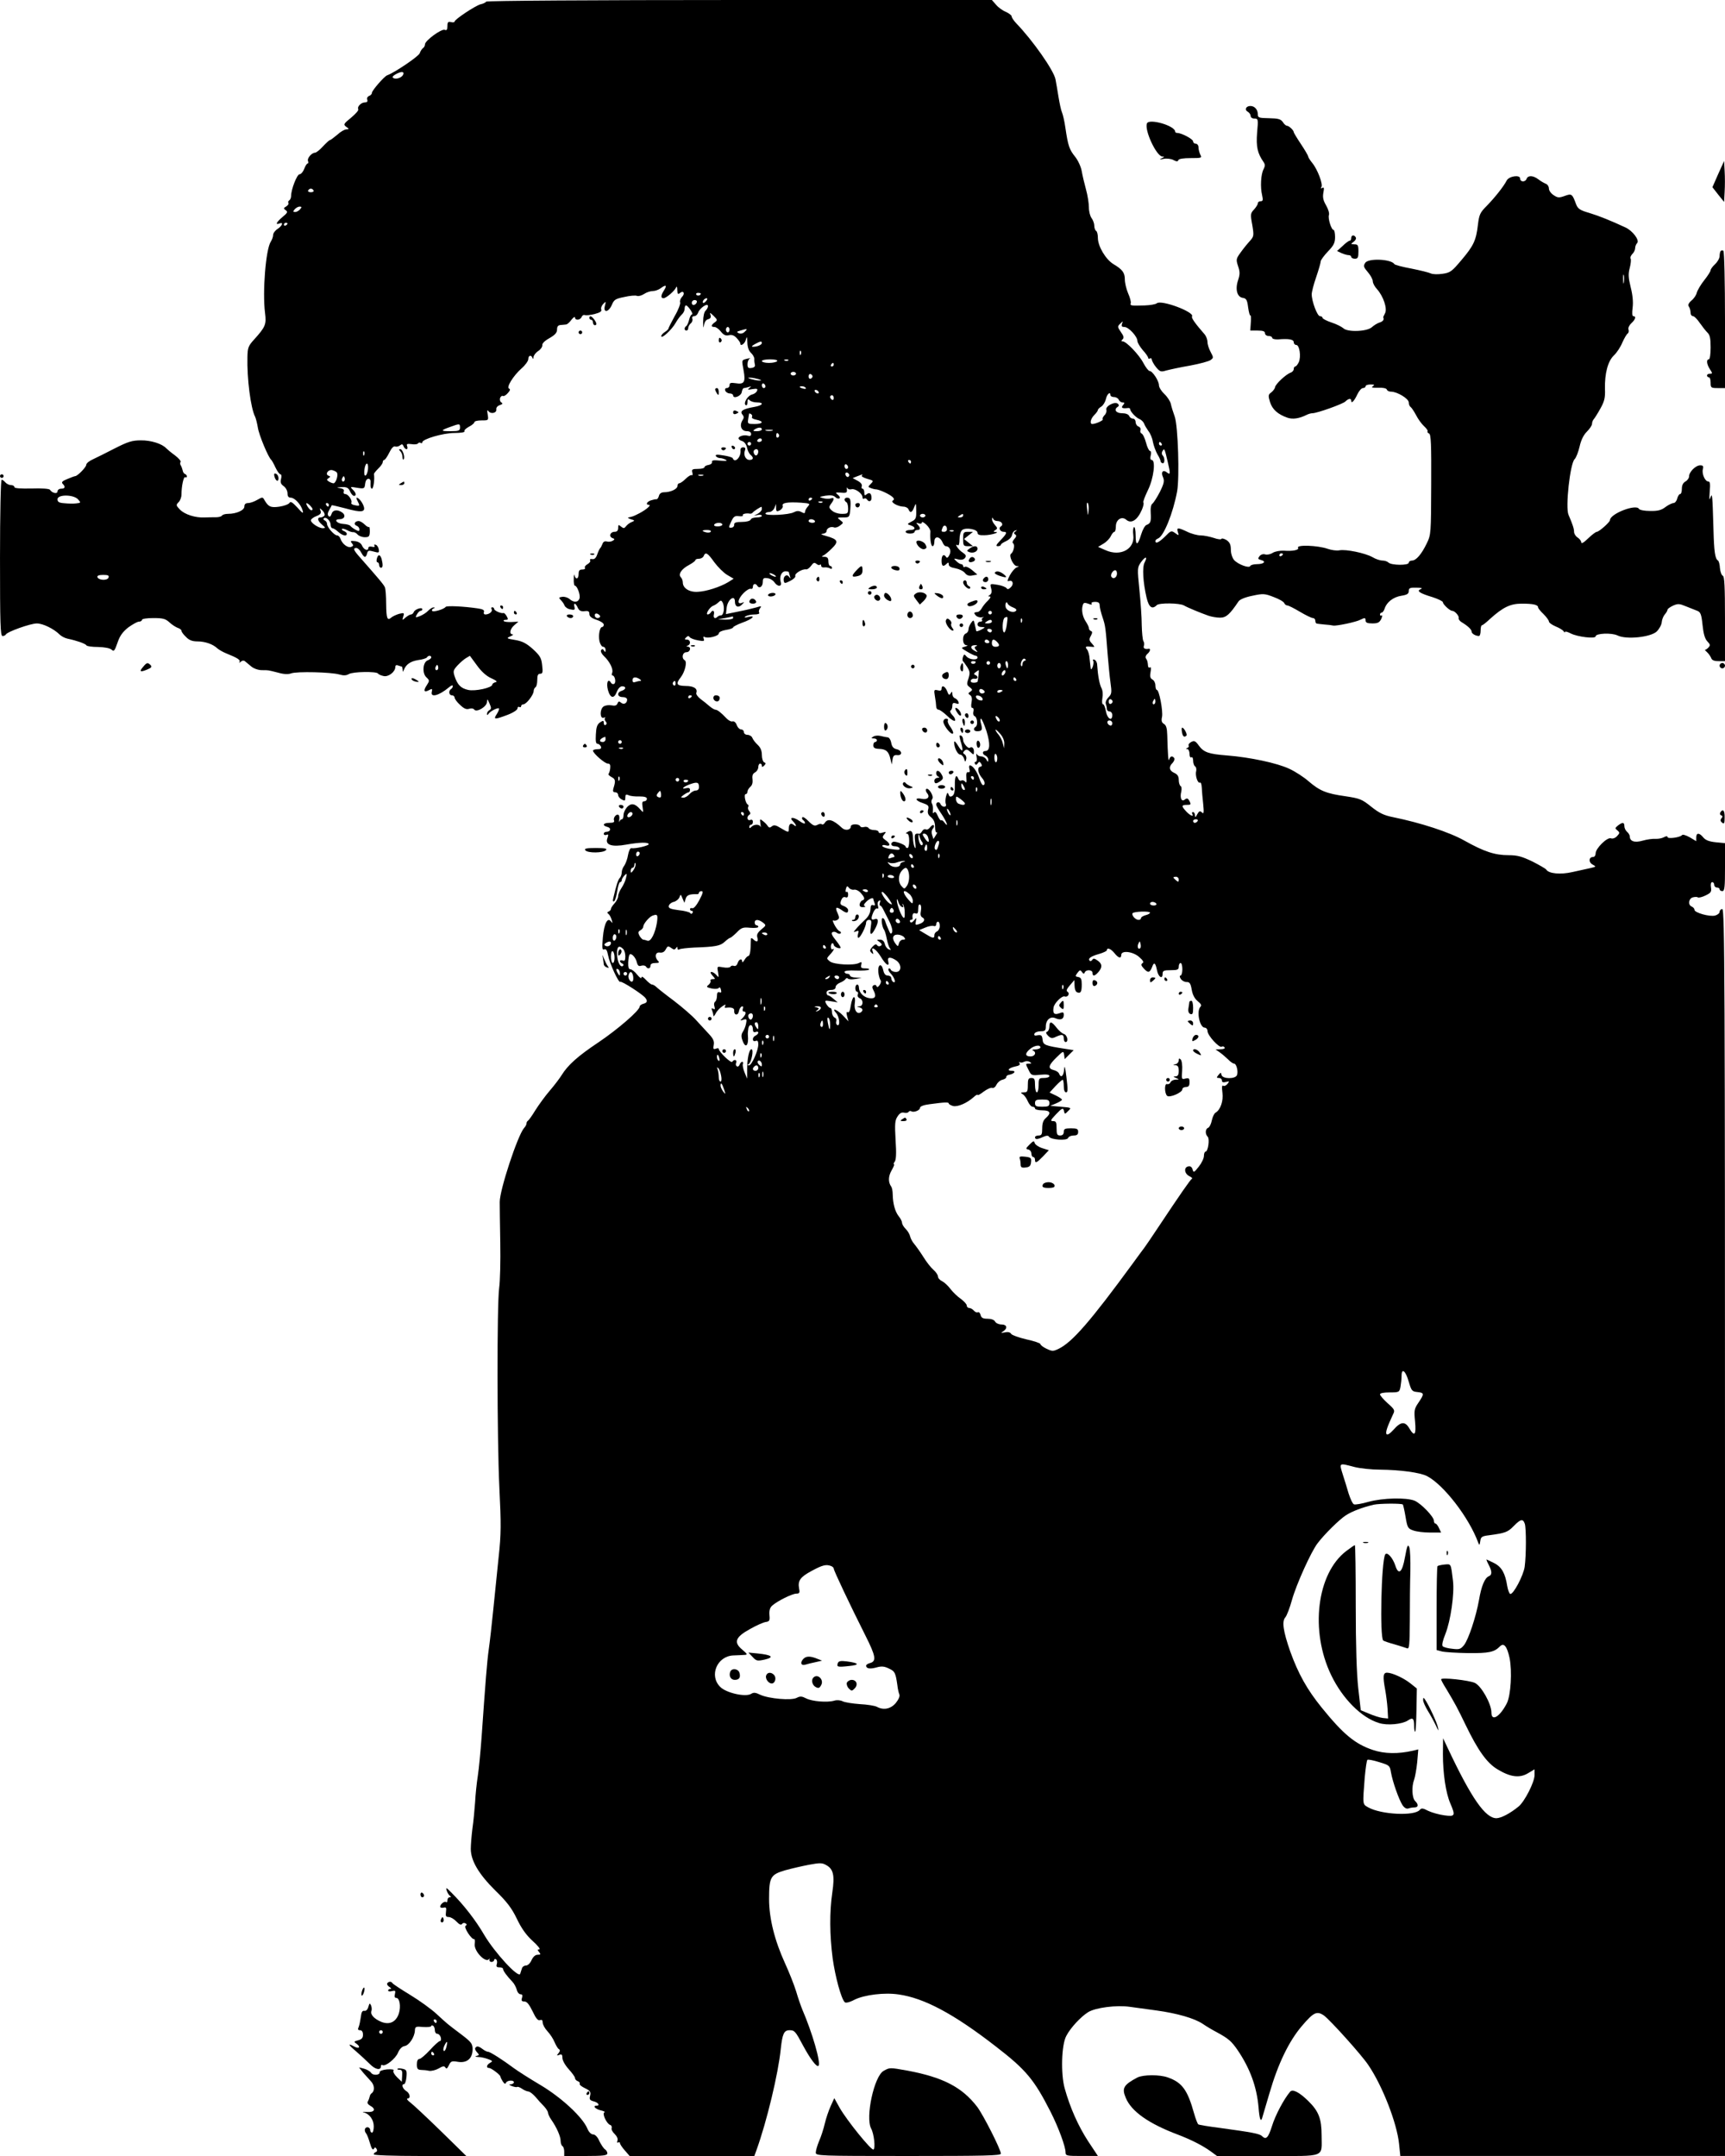 <?xml version="1.0" standalone="no"?>
<!DOCTYPE svg PUBLIC "-//W3C//DTD SVG 20010904//EN"
 "http://www.w3.org/TR/2001/REC-SVG-20010904/DTD/svg10.dtd">
<svg version="1.0" xmlns="http://www.w3.org/2000/svg"
 width="960pt" height="1200pt" viewBox="0 0 960 1200"
 preserveAspectRatio="xMidYMid meet">

<g transform="translate(0,1200) scale(0.1,-0.1)"
fill="#000000" stroke="none">
<path d="M2706 11991 c-3 -5 -17 -12 -32 -15 -29 -8 -144 -84 -144 -96 0 -4
-9 -6 -20 -3 -16 4 -20 0 -20 -22 0 -20 -4 -26 -15 -21 -18 7 -110 -60 -110
-81 0 -8 -5 -17 -11 -21 -6 -4 -14 -16 -18 -28 -5 -17 -141 -109 -181 -123
-16 -5 -85 -85 -85 -97 0 -7 -7 -15 -16 -18 -9 -4 -14 -13 -10 -21 3 -10 -1
-15 -13 -15 -22 0 -45 -25 -37 -38 3 -6 -15 -26 -40 -47 -42 -34 -44 -38 -27
-51 17 -12 17 -13 1 -14 -10 0 -33 -13 -51 -30 -19 -16 -38 -30 -41 -30 -4 0
-21 -16 -39 -35 -17 -19 -37 -35 -44 -35 -18 0 -45 -31 -39 -46 3 -8 2 -14 -2
-14 -4 0 -13 -13 -19 -30 -6 -16 -18 -30 -26 -30 -14 0 -47 -84 -47 -121 0
-10 -5 -21 -10 -24 -6 -4 -8 -10 -5 -15 3 -5 -3 -13 -12 -19 -16 -9 -16 -12
-3 -21 13 -9 10 -15 -18 -38 -34 -29 -42 -45 -17 -36 24 10 17 -12 -10 -30
-14 -9 -25 -24 -25 -34 0 -10 -6 -26 -13 -37 -28 -42 -47 -280 -32 -397 8 -64
3 -77 -62 -149 -31 -34 -35 -45 -36 -96 -3 -120 18 -285 43 -333 4 -9 11 -36
15 -60 6 -41 59 -168 75 -180 3 -3 14 -22 23 -42 10 -21 22 -38 28 -38 5 0 7
-11 3 -26 -5 -19 -1 -29 15 -40 12 -9 21 -26 21 -40 0 -17 6 -24 18 -24 22 0
57 -38 66 -71 6 -20 0 -17 -29 16 -28 30 -38 36 -44 26 -5 -8 -30 -17 -56 -21
-48 -7 -62 -1 -84 38 -9 16 -11 16 -39 0 -17 -10 -40 -18 -51 -18 -14 0 -21
-6 -21 -19 0 -21 -44 -41 -91 -41 -15 0 -30 -4 -34 -10 -3 -5 -18 -9 -33 -9
-15 0 -43 0 -62 -1 -53 -3 -113 17 -139 44 -22 23 -22 26 -7 41 9 9 16 28 16
43 0 47 12 102 21 96 5 -3 9 -1 9 5 0 5 -5 11 -11 13 -5 2 -11 10 -12 18 -2 8
-6 21 -10 28 -5 6 -6 16 -2 21 3 5 -12 22 -32 37 -21 15 -42 33 -48 39 -23 25
-85 45 -142 44 -48 0 -72 -8 -143 -44 -47 -24 -102 -52 -122 -61 -21 -9 -38
-23 -38 -31 0 -13 -48 -62 -61 -63 -4 0 -23 -7 -44 -16 -28 -11 -35 -18 -26
-27 17 -17 13 -27 -9 -27 -11 0 -20 -7 -20 -15 0 -16 -30 -10 -42 9 -4 6 -46
9 -102 7 -63 -1 -96 1 -96 8 0 6 -8 11 -19 11 -10 0 -24 7 -31 15 -7 8 -16 15
-21 15 -5 0 -9 -192 -9 -435 0 -369 2 -435 14 -435 8 0 16 4 18 8 6 15 137 62
173 62 34 0 95 -30 127 -62 10 -10 30 -20 45 -23 48 -10 98 -27 104 -37 3 -5
32 -9 65 -9 35 -1 65 -6 75 -15 13 -12 17 -7 33 39 13 39 29 60 60 85 24 17
50 32 59 32 10 0 17 5 17 10 0 6 28 10 64 10 53 0 67 -4 89 -24 15 -14 36 -27
47 -31 11 -3 20 -11 20 -16 0 -6 11 -21 25 -34 17 -18 35 -25 64 -25 42 0 86
-15 111 -39 8 -7 30 -20 50 -28 62 -25 79 -36 73 -47 -4 -7 -1 -6 7 1 8 7 17
8 24 2 6 -5 22 -18 35 -29 13 -11 39 -20 58 -20 39 0 31 1 91 -14 31 -9 56
-10 72 -4 31 12 224 7 268 -6 24 -7 39 -6 53 2 22 14 155 16 163 3 3 -5 17
-11 32 -14 27 -5 64 24 64 51 0 9 6 12 16 8 9 -3 18 -6 20 -6 2 0 4 -8 5 -17
0 -14 2 -15 6 -3 12 32 37 49 79 56 24 3 47 10 50 15 7 12 24 12 24 0 0 -5 -9
-12 -19 -16 -28 -9 -33 -72 -8 -95 18 -17 18 -19 2 -44 -21 -31 -15 -42 13
-27 17 9 19 8 15 -9 -9 -35 40 -22 95 24 12 11 22 14 22 8 0 -6 -4 -14 -10
-17 -15 -10 -12 -35 5 -35 8 0 15 -6 15 -13 0 -6 13 -25 30 -40 22 -21 35 -27
51 -22 12 4 24 2 28 -4 12 -19 71 16 71 42 1 19 3 17 14 -8 11 -25 11 -31 -1
-38 -7 -4 -13 -13 -13 -20 0 -8 2 -9 8 -1 9 15 52 37 59 31 2 -3 -3 -17 -12
-31 -21 -32 -13 -32 59 -5 32 12 56 28 56 36 0 8 5 11 10 8 6 -3 10 -1 10 4 0
6 6 11 13 11 16 0 57 53 57 74 0 8 5 18 10 21 6 3 10 22 10 41 0 25 4 34 16
34 14 0 16 8 11 48 -4 40 -12 53 -51 89 -36 32 -58 44 -99 51 -49 8 -50 10
-27 20 14 6 19 11 13 11 -21 1 -15 31 10 52 l22 19 -37 -2 c-21 -1 -40 1 -44
5 -4 4 0 7 10 7 14 0 15 4 6 20 -6 11 -14 19 -18 18 -13 -4 -52 13 -52 23 0 5
-5 9 -11 9 -5 0 -7 -5 -3 -11 7 -12 -13 -29 -35 -29 -7 0 -11 6 -8 14 4 10 -6
16 -36 20 -75 11 -171 16 -177 8 -9 -13 -70 -31 -75 -22 -3 5 1 11 7 13 10 4
10 6 1 6 -7 1 -20 -8 -30 -18 -10 -11 -31 -24 -46 -30 -26 -10 -27 -9 -17 9 6
11 15 20 20 20 6 0 10 4 10 9 0 14 -41 0 -47 -15 -3 -8 -10 -14 -16 -14 -6 0
-19 -8 -30 -17 -19 -17 -19 -17 -13 5 7 21 5 22 -21 16 -15 -4 -35 -13 -44
-20 -24 -21 -29 -8 -30 75 0 42 -3 83 -7 92 -6 15 -36 50 -139 167 -36 40 -40
52 -20 52 8 0 20 -11 27 -25 16 -30 26 -32 33 -5 4 16 9 18 37 10 28 -8 31 -7
28 12 -2 12 -9 23 -17 26 -8 3 -11 0 -7 -6 4 -6 -2 -8 -14 -5 -11 3 -20 0 -20
-6 0 -20 -25 -12 -35 12 -6 14 -21 23 -39 25 -25 3 -28 1 -18 -11 10 -12 9
-16 -4 -21 -19 -7 -50 17 -59 45 -4 11 -12 19 -19 19 -16 0 -56 46 -56 64 0 8
-6 16 -12 19 -7 2 -10 8 -6 12 11 12 38 -14 38 -36 0 -11 5 -19 10 -19 6 0 20
-9 32 -20 23 -21 48 -27 48 -11 0 5 -7 12 -16 15 -9 4 -14 9 -11 12 3 3 16 0
29 -7 12 -7 28 -12 34 -11 6 1 17 -5 24 -13 7 -8 25 -15 40 -15 23 0 27 4 28
31 0 17 -2 29 -4 26 -3 -3 -14 3 -25 14 -10 10 -25 19 -33 19 -22 0 -30 -19
-12 -26 9 -3 16 -12 16 -20 0 -12 -4 -12 -22 -2 -13 7 -26 17 -29 22 -4 4 -21
9 -40 10 -35 2 -54 26 -20 26 28 0 37 21 16 37 -27 19 -53 16 -60 -8 -5 -14
-10 -18 -17 -11 -6 6 -5 18 4 33 7 13 14 25 14 27 1 1 36 -7 78 -18 87 -24
111 -21 100 12 -7 22 -28 48 -39 48 -3 0 -1 -9 5 -19 14 -27 13 -29 -15 -23
-14 2 -22 8 -20 13 8 12 -17 49 -33 49 -8 0 -12 6 -9 14 4 10 -3 16 -21 19
-22 3 -20 4 9 6 29 1 38 -4 47 -24 6 -14 16 -25 22 -25 15 0 12 17 -7 35 -16
16 -14 17 24 10 40 -6 42 -5 45 22 2 17 9 28 18 28 10 0 14 -8 12 -27 -1 -16
2 -28 8 -28 8 0 16 52 11 82 0 3 11 17 24 30 14 13 25 29 25 36 0 6 4 12 8 12
5 0 17 18 28 40 12 25 24 38 33 35 7 -3 20 0 27 6 11 9 15 7 20 -5 3 -9 11
-16 16 -16 6 0 7 7 4 16 -5 13 -1 15 24 12 17 -3 33 -1 36 4 3 5 10 6 15 3 5
-4 9 -2 9 3 0 18 116 52 179 52 37 0 60 4 56 10 -3 5 8 16 25 25 16 8 30 20
30 25 0 6 18 10 40 10 39 0 39 0 34 33 -4 22 -3 28 4 19 13 -19 48 -11 44 10
-1 10 7 19 19 23 16 5 18 9 9 15 -7 4 -10 15 -7 25 4 9 11 14 16 11 4 -3 17 4
27 16 13 14 15 22 7 25 -17 6 23 71 69 112 21 18 38 42 38 52 0 21 16 26 23 7
3 -8 6 -6 6 4 1 10 12 25 26 34 14 9 24 24 23 32 -2 10 13 25 40 40 31 18 42
30 42 48 0 17 6 24 20 25 11 1 25 2 31 3 5 0 19 12 29 26 11 14 20 19 20 13 0
-18 29 -16 37 3 3 8 11 13 18 10 7 -2 31 0 54 6 30 8 41 15 37 25 -3 8 2 22
11 31 15 16 16 15 9 -11 -10 -40 21 -36 39 6 12 29 20 34 70 44 30 7 62 10 70
6 9 -3 26 2 40 11 13 9 35 16 48 16 13 0 32 7 43 15 29 22 38 18 20 -10 -19
-29 -20 -45 -3 -45 15 1 62 41 70 61 3 8 6 1 6 -15 1 -23 4 -26 15 -17 20 17
30 -4 11 -22 -8 -9 -13 -22 -10 -30 3 -7 -10 -42 -30 -76 -19 -35 -35 -66 -35
-70 0 -3 -9 -12 -20 -19 -11 -7 -20 -17 -20 -23 0 -18 57 34 79 72 11 20 28
42 36 49 8 7 15 21 15 31 0 11 3 19 8 19 11 -1 44 -50 33 -50 -5 0 -12 -13
-16 -30 -4 -16 -11 -32 -16 -35 -12 -8 -12 -25 1 -25 6 0 10 6 10 14 0 7 6 19
14 26 8 6 12 18 9 26 -3 8 1 14 10 14 9 0 18 9 22 19 8 26 55 58 55 37 0 -7
-6 -18 -13 -25 -8 -6 -14 -32 -14 -63 0 -29 2 -39 4 -22 3 21 11 34 24 37 13
4 17 10 13 24 -6 15 -3 14 17 -5 22 -22 23 -24 7 -36 -22 -16 -23 -26 -2 -26
9 0 25 -12 36 -26 15 -19 27 -24 44 -20 16 4 29 0 44 -16 11 -12 20 -25 20
-30 0 -19 26 -1 31 22 5 20 7 16 8 -16 1 -27 8 -47 20 -58 11 -10 19 -25 19
-34 -1 -10 1 -24 3 -32 3 -9 -4 -16 -18 -18 -19 -3 -23 1 -23 21 0 14 6 28 13
31 6 3 1 3 -13 0 -34 -9 -33 -5 -22 -65 12 -66 4 -80 -44 -72 -27 4 -34 2 -34
-11 0 -9 -7 -16 -15 -16 -9 0 -12 -6 -9 -15 4 -8 15 -15 25 -15 10 0 19 -5 19
-11 0 -21 45 -4 48 19 2 12 7 22 12 22 5 0 17 3 27 6 15 5 16 4 3 -6 -12 -9
-9 -11 17 -6 26 4 31 2 26 -9 -3 -9 -15 -18 -28 -21 -25 -6 -50 -50 -35 -59 6
-4 10 4 10 16 0 18 3 20 12 11 7 -7 25 -12 40 -12 43 0 33 -17 -14 -25 -63
-11 -82 -23 -67 -42 10 -12 10 -19 0 -34 -17 -29 -5 -59 25 -59 15 0 24 -6 24
-16 0 -10 -6 -13 -19 -9 -20 6 -51 -3 -51 -15 0 -5 9 -12 20 -15 12 -4 23 -18
27 -36 3 -16 12 -34 19 -40 20 -16 17 -29 -5 -29 -22 0 -35 28 -25 54 4 11 1
16 -11 16 -10 0 -15 -7 -14 -17 4 -37 -32 -74 -43 -44 -1 5 -25 12 -52 16 -35
6 -47 5 -42 -4 4 -6 15 -11 24 -11 9 0 24 -5 32 -10 10 -6 -1 -7 -33 -4 -36 4
-47 2 -45 -8 2 -7 -7 -14 -19 -16 -13 -2 -23 -8 -23 -13 0 -5 -16 -9 -36 -9
-31 0 -36 -3 -31 -20 3 -11 1 -18 -3 -15 -5 3 -20 -6 -34 -20 -14 -14 -30 -25
-36 -25 -5 0 -10 -7 -10 -15 0 -17 -38 -35 -74 -35 -15 0 -26 -7 -29 -20 -3
-11 -9 -20 -14 -19 -4 1 -18 -2 -30 -6 -23 -7 -32 -25 -12 -25 16 0 -12 -25
-51 -46 -35 -18 -38 -19 -62 -24 -7 -1 -2 -5 12 -10 24 -7 24 -8 5 -16 -11 -4
-25 -15 -31 -23 -10 -13 -14 -13 -28 -2 -14 12 -16 11 -16 -8 0 -14 -6 -21
-19 -21 -25 0 -35 -26 -13 -35 14 -5 14 -7 2 -15 -8 -5 -23 -7 -33 -4 -11 3
-20 -1 -24 -13 -4 -10 -9 -20 -12 -23 -4 -3 -11 -18 -17 -35 -7 -21 -16 -29
-28 -27 -10 2 -15 -1 -12 -7 4 -5 -3 -15 -14 -21 -11 -6 -18 -15 -15 -21 4 -5
-3 -9 -14 -9 -16 0 -21 -6 -21 -25 0 -28 -16 -34 -23 -7 -2 9 -4 0 -4 -20 -1
-21 2 -38 6 -38 13 0 32 -52 26 -71 -8 -23 -32 -24 -56 -3 -9 8 -28 14 -40 12
-20 -3 -21 -5 -8 -18 8 -8 18 -22 21 -31 4 -9 18 -19 33 -21 22 -5 26 -2 22
13 -7 26 6 24 18 -3 8 -17 17 -22 38 -20 21 3 27 -1 27 -16 0 -13 12 -23 40
-32 22 -7 40 -19 40 -27 0 -7 -4 -13 -9 -13 -13 0 -22 -44 -15 -79 4 -17 13
-31 20 -31 8 0 14 -8 14 -17 0 -14 -2 -15 -9 -4 -6 10 -10 10 -16 2 -4 -7 4
-22 17 -34 31 -29 52 -72 45 -91 -4 -9 -3 -16 2 -16 13 0 21 -39 9 -46 -6 -4
-14 -1 -18 6 -16 27 -27 0 -17 -40 13 -47 34 -52 50 -10 7 18 19 30 29 30 24
0 23 -17 -2 -25 -29 -9 -25 -35 5 -35 15 0 25 -6 25 -14 0 -21 -19 -30 -34
-17 -10 9 -15 8 -20 -5 -4 -11 -14 -14 -33 -10 -16 3 -35 0 -45 -7 -21 -16
-20 -70 2 -62 8 4 11 3 7 -1 -4 -4 -2 -13 4 -20 7 -8 7 -14 -1 -19 -5 -3 -10
1 -10 11 0 14 -3 15 -21 3 -16 -11 -21 -27 -23 -67 -2 -36 0 -52 9 -52 7 0 15
-7 19 -15 4 -11 -1 -15 -19 -15 -14 0 -25 -4 -25 -8 0 -15 66 -72 82 -72 12 0
16 -7 14 -25 -1 -14 -6 -28 -9 -32 -4 -3 3 -11 16 -18 22 -11 24 -21 11 -62
-5 -17 -2 -23 10 -23 9 0 16 -7 16 -15 0 -8 9 -19 20 -25 17 -9 20 -8 20 11 0
17 4 19 18 13 9 -5 36 -8 60 -7 29 0 42 -4 42 -13 0 -8 -7 -14 -15 -14 -11 0
-13 -8 -9 -32 5 -33 5 -33 -13 -13 -29 33 -50 37 -73 13 -11 -12 -20 -32 -20
-45 0 -13 -4 -23 -9 -23 -5 0 -11 -6 -14 -12 -2 -7 -3 -4 -1 8 2 12 1 24 -3
27 -10 11 -32 -13 -26 -29 4 -10 -3 -14 -26 -14 -35 0 -42 -15 -10 -23 23 -6
17 -27 -7 -27 -8 0 -14 -5 -14 -11 0 -6 7 -9 15 -6 11 5 12 1 5 -19 -14 -37
25 -50 106 -35 74 13 124 14 124 2 0 -8 -74 -26 -97 -22 -6 1 -14 -16 -18 -38
-3 -21 -13 -47 -20 -58 -8 -10 -15 -27 -15 -38 0 -12 -5 -26 -11 -32 -9 -9
-18 -35 -36 -112 -4 -15 -2 -22 5 -17 5 3 13 29 17 56 4 28 11 50 16 50 5 0 9
5 9 11 0 6 7 17 15 26 14 14 15 13 9 -13 -3 -16 -15 -41 -25 -56 -10 -15 -19
-36 -19 -46 0 -10 -9 -28 -20 -40 -11 -12 -20 -25 -20 -31 0 -5 -6 -12 -12
-14 -10 -4 -10 -8 -2 -14 6 -4 14 -19 18 -33 6 -19 5 -21 -3 -10 -19 28 -39
-9 -46 -87 -5 -61 -4 -72 8 -67 10 4 16 -6 21 -33 8 -44 59 -156 68 -148 6 7
127 -71 140 -90 13 -17 9 -27 -12 -32 -11 -3 -20 -10 -20 -15 0 -22 -123 -128
-230 -200 -114 -76 -170 -126 -205 -183 -10 -16 -39 -55 -65 -85 -26 -30 -62
-80 -81 -110 -18 -30 -37 -56 -41 -58 -4 -2 -8 -9 -8 -15 0 -6 -6 -18 -14 -26
-36 -43 -135 -343 -135 -411 0 -19 1 -120 3 -225 2 -104 -1 -218 -6 -252 -13
-94 -12 -844 1 -1114 10 -202 10 -257 -4 -385 -8 -82 -22 -214 -30 -294 -8
-80 -19 -179 -25 -220 -10 -72 -18 -176 -40 -490 -6 -80 -15 -176 -21 -215 -6
-38 -13 -104 -15 -145 -3 -41 -9 -108 -15 -148 -5 -40 -9 -91 -9 -113 0 -65
44 -140 136 -231 65 -63 92 -99 120 -157 25 -53 52 -91 87 -123 29 -26 46 -47
38 -48 -11 0 -11 -3 -1 -15 10 -12 9 -15 -8 -15 -13 0 -25 -11 -34 -30 -7 -17
-21 -30 -31 -30 -10 0 -20 -7 -22 -15 -3 -8 -7 -22 -10 -31 -9 -27 -142 118
-200 216 -47 81 -115 169 -184 237 -28 28 -31 30 -25 10 4 -12 12 -25 18 -29
8 -6 7 -8 -1 -8 -7 0 -13 -7 -13 -17 0 -9 -3 -13 -7 -10 -8 8 -33 -11 -33 -25
0 -6 8 -8 18 -6 15 4 17 0 14 -23 -3 -23 -1 -29 15 -29 11 0 30 -11 43 -25 16
-17 26 -21 31 -14 4 6 12 8 19 4 9 -5 9 -9 1 -14 -12 -8 34 -78 48 -74 4 1 5
-11 3 -27 -6 -40 64 -112 81 -82 2 4 2 1 1 -5 -2 -7 3 -13 11 -13 8 0 15 5 15
11 0 5 5 7 10 4 6 -4 8 -15 5 -26 -5 -15 -1 -19 14 -19 12 0 21 -4 21 -10 0
-10 20 -37 52 -71 10 -10 20 -30 24 -44 3 -14 13 -25 21 -25 10 0 12 -6 8 -20
-5 -15 -2 -20 13 -20 14 0 27 -16 46 -55 18 -39 30 -53 41 -49 10 4 15 0 15
-13 0 -11 12 -33 26 -48 15 -16 33 -43 40 -61 8 -18 18 -36 24 -39 8 -5 7 -12
-2 -23 -11 -13 -10 -15 5 -9 13 5 17 1 17 -18 0 -13 15 -40 35 -62 19 -21 35
-43 35 -49 0 -7 7 -15 16 -18 8 -3 13 -10 10 -14 -3 -5 11 -16 30 -25 29 -14
33 -21 28 -42 -5 -20 -2 -25 20 -31 25 -6 37 -24 16 -24 -24 0 -7 -19 23 -26
17 -4 27 -9 21 -11 -15 -5 11 -62 31 -70 8 -2 11 -11 9 -18 -3 -7 5 -22 17
-33 13 -13 19 -27 15 -37 -3 -9 -2 -13 4 -10 6 3 10 2 10 -3 0 -6 12 -24 27
-41 l27 -31 347 0 347 0 12 33 c57 158 121 424 135 562 9 85 18 105 49 105 28
0 33 -6 76 -87 39 -72 75 -121 85 -111 15 14 -35 186 -90 313 -7 17 -23 62
-34 100 -12 39 -40 109 -62 157 -58 127 -89 250 -89 358 0 122 8 136 89 160
36 10 97 24 134 31 59 11 73 11 95 -2 40 -22 48 -57 34 -152 -16 -109 -15
-237 2 -368 14 -100 47 -223 67 -243 5 -6 27 -1 55 14 55 27 167 41 245 29
142 -20 307 -108 539 -288 170 -131 215 -185 307 -366 44 -87 83 -193 83 -225
0 -19 7 -20 90 -20 l90 0 -55 83 c-55 85 -100 186 -130 294 -22 80 -18 241 9
291 23 45 81 107 121 132 41 26 160 41 234 30 31 -4 97 -13 146 -20 117 -16
213 -44 259 -75 20 -14 56 -35 79 -47 64 -35 80 -49 114 -98 70 -103 107 -205
117 -319 5 -64 12 -85 20 -60 2 8 21 70 41 139 48 165 108 288 179 372 67 79
85 87 125 59 34 -25 209 -219 246 -275 79 -116 159 -323 171 -438 l7 -68 903
0 904 0 0 3470 c0 3078 -2 3470 -15 3470 -8 0 -15 -7 -15 -15 0 -8 -11 -17
-25 -21 -31 -8 -115 16 -115 32 0 7 -7 14 -15 18 -22 8 -18 44 5 51 11 3 24 4
29 0 5 -3 25 2 43 11 29 14 34 20 30 45 -3 17 0 29 7 29 6 0 11 -7 11 -15 0
-8 7 -15 15 -15 8 0 15 -4 15 -10 0 -5 7 -10 15 -10 13 0 15 22 15 134 l0 133
-52 5 c-37 4 -57 12 -69 27 -22 27 -39 27 -39 0 l0 -21 -37 22 c-20 11 -39 17
-42 12 -9 -13 -81 -23 -81 -11 0 6 -7 6 -20 -1 -11 -6 -32 -10 -47 -9 -15 1
-47 -3 -71 -10 -45 -13 -72 -4 -72 24 0 7 -7 18 -15 25 -8 7 -15 21 -15 31 0
23 -10 24 -36 4 -17 -14 -17 -16 -3 -27 14 -12 14 -15 -2 -32 -10 -11 -25 -16
-34 -12 -21 7 -85 -56 -85 -84 0 -11 -6 -20 -14 -20 -24 0 -27 -29 -3 -42 21
-12 21 -12 -13 -20 -19 -4 -64 -14 -100 -22 -65 -15 -131 -9 -145 14 -3 5 -38
25 -77 45 -59 28 -83 35 -133 35 -76 0 -136 20 -245 81 -83 47 -242 99 -399
131 -50 10 -76 23 -120 58 -52 42 -64 46 -143 58 -107 15 -143 30 -205 83 -26
23 -75 55 -108 70 -68 32 -219 64 -345 74 -103 8 -131 17 -159 56 -18 25 -25
28 -42 19 -11 -6 -17 -15 -14 -20 3 -4 -1 -11 -7 -13 -10 -4 -10 -6 0 -6 6 -1
12 -13 12 -27 0 -14 4 -23 10 -19 6 3 10 -5 10 -19 0 -14 5 -28 11 -32 6 -3 8
-15 6 -26 -7 -24 9 -71 21 -64 5 3 9 -9 10 -27 1 -18 4 -59 8 -92 5 -49 3 -58
-7 -47 -11 10 -16 8 -26 -10 -10 -19 -12 -20 -13 -5 0 9 -5 17 -11 17 -5 0 -7
-4 -4 -10 12 -19 -12 -10 -33 13 -28 30 -28 37 3 37 23 0 24 2 15 21 -9 16
-14 18 -26 9 -18 -16 -29 9 -20 44 3 14 2 28 -4 31 -5 3 -10 19 -10 34 0 20
-7 31 -25 39 -29 13 -32 34 -9 56 8 9 12 20 9 26 -10 15 -23 12 -28 -7 -5 -18
-8 26 -11 135 -1 39 -6 56 -19 63 -12 7 -15 18 -10 39 6 33 -16 150 -29 150
-4 0 -8 11 -8 25 0 13 -7 28 -17 33 -12 7 -14 17 -10 41 4 20 3 30 -3 26 -6
-3 -11 1 -11 9 -2 24 -4 30 -12 42 -4 7 0 17 8 24 16 13 20 31 8 29 -22 -4
-32 3 -27 16 3 8 2 20 -3 27 -4 7 -8 47 -9 88 0 41 -6 130 -13 197 -12 120
-12 124 9 154 25 34 38 33 20 -2 -14 -25 -9 -110 11 -196 13 -54 31 -67 57
-41 13 13 126 12 151 -2 20 -12 96 -43 136 -57 17 -6 46 -11 65 -11 34 0 54
18 103 91 8 11 37 23 77 31 60 13 69 12 118 -7 30 -11 56 -26 59 -34 3 -7 11
-13 17 -13 7 0 38 -16 70 -35 32 -19 65 -35 72 -35 8 0 14 -7 14 -15 0 -8 3
-15 8 -16 4 -1 23 -3 42 -5 19 -1 42 -4 50 -6 19 -3 129 20 152 33 24 12 28
11 28 -6 0 -11 11 -15 38 -15 30 0 39 5 49 25 6 14 7 23 2 19 -5 -3 -9 0 -9 5
0 6 4 11 9 11 5 0 13 10 17 23 11 35 48 64 93 71 32 5 41 11 41 26 0 17 7 20
43 19 28 0 36 -3 24 -8 -26 -10 -7 -23 66 -45 31 -10 57 -23 57 -28 0 -12 39
-48 52 -48 14 0 39 -28 36 -40 -2 -7 6 -17 16 -23 35 -21 56 -41 56 -53 0 -11
22 -24 41 -24 5 0 9 14 9 30 0 17 3 30 8 30 4 0 23 15 42 33 74 67 115 87 179
87 63 0 91 -6 91 -21 0 -5 14 -22 30 -37 16 -16 30 -35 30 -41 0 -7 17 -19 38
-28 20 -8 40 -20 44 -27 4 -6 8 -8 8 -3 0 4 15 0 32 -9 37 -19 138 -31 138
-16 0 17 89 21 122 5 48 -24 184 -10 218 22 14 14 27 37 28 52 1 14 9 34 17
43 8 9 15 21 15 26 0 5 14 15 31 23 27 12 36 11 72 -4 23 -9 52 -21 63 -25 18
-7 23 -20 29 -78 5 -49 13 -77 26 -91 18 -19 18 -23 6 -36 -8 -8 -16 -13 -19
-12 -2 1 3 -5 12 -13 9 -8 19 -23 23 -32 4 -13 17 -18 42 -18 l35 0 0 235 c0
179 -3 237 -12 240 -7 3 -14 22 -16 42 -1 20 -6 40 -11 43 -16 9 -22 50 -25
170 -6 204 -7 208 -17 180 -6 -18 -7 -8 -4 33 4 44 2 57 -8 57 -18 0 -37 43
-30 69 4 16 1 21 -15 21 -25 0 -62 -37 -62 -62 0 -9 -9 -22 -20 -28 -13 -7
-20 -21 -20 -40 0 -17 -4 -30 -10 -30 -5 0 -12 -11 -16 -25 -3 -14 -13 -25
-20 -25 -8 0 -29 -10 -45 -22 -23 -18 -44 -23 -86 -22 -31 0 -58 5 -62 12 -17
28 -161 -28 -161 -63 0 -11 -61 -65 -73 -65 -6 0 -28 -17 -49 -37 -23 -23 -38
-31 -38 -22 0 8 -9 20 -20 27 -11 7 -20 21 -20 32 0 17 -7 39 -31 95 -18 41 9
285 34 309 9 9 21 41 28 71 8 36 22 64 40 82 16 16 29 35 29 44 0 8 4 19 9 25
5 5 22 32 37 59 23 41 28 61 26 110 -2 86 16 155 50 187 16 15 37 47 47 72 11
24 24 47 30 50 5 4 7 13 4 22 -3 9 4 24 16 35 23 21 28 39 11 39 -7 0 -8 17
-4 48 4 31 0 71 -11 114 -13 53 -14 74 -5 107 6 23 8 46 5 51 -4 6 1 17 9 26
9 8 16 23 16 33 0 9 5 22 11 28 15 15 -24 68 -65 87 -82 38 -146 64 -202 81
-52 15 -63 23 -73 49 -21 57 -24 60 -64 45 -31 -11 -39 -10 -61 5 -14 9 -26
25 -26 37 0 11 -8 23 -17 26 -10 4 -29 15 -42 25 -29 22 -57 23 -65 3 -7 -20
-36 -19 -36 1 0 23 -62 14 -75 -11 -16 -32 -66 -95 -111 -141 -37 -37 -42 -48
-49 -105 -10 -87 -24 -117 -92 -197 -53 -63 -62 -70 -105 -76 -26 -4 -55 -3
-65 2 -10 5 -58 17 -108 27 -49 9 -92 20 -95 25 -17 28 -145 34 -162 7 -12
-18 -10 -23 17 -55 14 -17 25 -38 25 -48 0 -10 10 -29 23 -43 36 -40 59 -109
45 -135 -6 -11 -11 -22 -10 -23 7 -11 -2 -23 -20 -28 -13 -4 -32 -16 -43 -26
-27 -25 -136 -29 -159 -6 -9 8 -38 23 -66 32 -27 9 -50 21 -50 26 0 5 -6 9
-14 9 -15 0 -46 83 -46 122 0 13 11 56 25 96 14 41 25 80 25 87 0 7 18 32 40
55 33 34 40 49 40 81 0 21 -4 39 -8 39 -13 0 -33 66 -26 84 3 9 -4 32 -16 53
-16 27 -20 45 -15 71 5 25 3 32 -6 26 -8 -4 -10 -3 -5 5 10 15 -22 99 -51 134
-13 16 -23 32 -23 37 0 4 -18 35 -40 68 -22 33 -40 63 -40 66 0 11 -27 36 -38
36 -5 0 -16 9 -23 21 -12 16 -25 20 -76 21 -58 1 -63 3 -63 22 0 26 -18 46
-41 46 -25 0 -35 -21 -15 -32 9 -5 16 -16 16 -23 0 -9 9 -15 21 -15 21 0 22
-3 15 -79 -6 -78 2 -114 36 -163 9 -13 9 -22 0 -40 -15 -27 -19 -100 -8 -145
6 -27 4 -33 -8 -33 -9 0 -16 -5 -16 -12 0 -6 -10 -22 -21 -34 -20 -21 -21 -27
-10 -85 10 -60 9 -65 -12 -89 -13 -14 -36 -42 -51 -63 -27 -37 -28 -41 -16
-78 11 -32 11 -46 0 -79 -17 -51 -5 -94 27 -98 19 -3 24 -12 29 -52 4 -28 9
-48 13 -46 3 2 4 -16 2 -40 l-3 -44 41 0 c30 0 41 -4 41 -15 0 -8 9 -15 20
-15 11 0 20 -5 20 -10 0 -6 15 -10 33 -9 60 5 87 0 87 -16 0 -8 6 -15 14 -15
18 0 28 -65 14 -96 -6 -13 -15 -24 -20 -24 -4 0 -8 -6 -8 -14 0 -8 -8 -17 -17
-20 -26 -9 -84 -63 -87 -81 -1 -8 -11 -21 -21 -29 -17 -12 -18 -18 -7 -54 13
-41 43 -68 97 -87 29 -10 65 -5 107 16 10 5 24 9 32 9 26 0 168 51 183 65 17
17 33 20 33 4 0 -18 17 -1 34 36 9 19 23 35 31 35 8 0 15 5 15 10 0 6 12 10
28 10 21 0 24 -2 12 -10 -11 -7 -3 -9 29 -8 27 1 46 -3 49 -10 2 -7 12 -12 23
-12 35 0 99 -39 99 -60 0 -10 5 -22 10 -25 6 -4 19 -24 31 -46 11 -22 31 -49
44 -61 13 -12 22 -24 20 -28 -3 -5 1 -10 8 -13 11 -4 13 -61 12 -284 -1 -272
-1 -279 -25 -328 -29 -60 -59 -95 -82 -95 -10 0 -18 -6 -18 -12 0 -16 -97 -15
-113 1 -6 6 -21 11 -33 11 -13 0 -38 8 -56 19 -41 23 -148 45 -184 38 -15 -3
-44 1 -64 8 -57 20 -177 24 -166 6 8 -12 -30 -20 -79 -16 -22 1 -49 -4 -62
-12 -12 -8 -31 -12 -41 -9 -12 4 -24 0 -32 -9 -11 -14 -10 -17 8 -22 31 -8 16
-23 -23 -23 -18 0 -35 -5 -37 -10 -5 -15 -69 9 -90 33 -10 12 -18 36 -18 57 0
29 -6 41 -24 54 -14 8 -26 11 -28 7 -2 -5 -21 -3 -43 5 -22 7 -55 14 -73 14
-18 0 -52 9 -74 20 -53 25 -61 25 -53 -1 7 -21 6 -21 -15 -6 -21 15 -24 14
-56 -19 -34 -33 -54 -43 -54 -25 0 5 7 11 15 14 32 13 83 140 106 262 14 79 5
362 -13 415 -9 25 -19 57 -22 72 -3 14 -19 39 -36 55 -16 15 -30 37 -30 48 0
25 -36 80 -52 80 -6 0 -22 20 -35 45 -24 46 -95 120 -115 120 -9 0 -9 3 0 12
8 8 6 18 -10 40 -19 28 -20 31 -4 46 16 16 17 16 10 0 -4 -14 -1 -18 14 -18
23 0 72 -53 72 -78 0 -9 14 -32 30 -51 17 -18 30 -38 30 -43 0 -5 5 -6 10 -3
6 3 10 0 10 -7 1 -7 11 -26 24 -42 22 -26 27 -27 57 -18 19 5 78 18 131 27 54
10 106 24 115 31 17 12 17 14 1 44 -10 18 -18 43 -18 56 0 13 -7 32 -15 42
-55 63 -76 93 -71 101 15 24 -171 94 -196 73 -7 -6 -38 -11 -68 -12 -77 -2
-82 -2 -77 13 2 6 -4 31 -15 55 -10 24 -18 58 -18 76 0 38 -13 56 -62 85 -44
26 -88 100 -88 147 0 18 -4 36 -10 39 -5 3 -10 16 -10 29 0 12 -7 31 -15 42
-8 10 -15 37 -15 59 0 23 -7 68 -16 100 -9 33 -20 79 -24 103 -4 23 -20 59
-37 80 -32 40 -39 60 -54 162 -5 36 -14 74 -19 85 -5 11 -13 49 -19 85 -6 36
-13 80 -17 99 -10 50 -127 217 -219 312 -14 15 -25 32 -25 38 0 6 -15 17 -32
25 -18 7 -43 25 -55 40 l-23 26 -1404 0 c-809 0 -1407 -4 -1410 -9z m-462
-406 c-7 -17 -40 -29 -55 -19 -8 4 -3 11 12 20 32 18 50 17 43 -1z m-499 -645
c3 -5 -3 -10 -15 -10 -12 0 -18 5 -15 10 3 6 10 10 15 10 5 0 12 -4 15 -10z
m-75 -105 c-7 -8 -19 -15 -27 -15 -13 0 -13 3 -3 15 7 8 19 15 27 15 13 0 13
-3 3 -15z m-70 -79 c0 -3 -4 -8 -10 -11 -5 -3 -10 -1 -10 4 0 6 5 11 10 11 6
0 10 -2 10 -4z m7437 -328 c-2 -13 -4 -5 -4 17 -1 22 1 32 4 23 2 -10 2 -28 0
-40z m-5137 -62 c0 -11 -19 -15 -25 -6 -3 5 1 10 9 10 9 0 16 -2 16 -4z m30
-41 c-7 -9 -15 -13 -17 -11 -7 7 7 26 19 26 6 0 6 -6 -2 -15z m-52 -7 c-6 -18
-28 -21 -28 -4 0 9 7 16 16 16 9 0 14 -5 12 -12z m182 -153 c0 -8 -4 -15 -10
-15 -5 0 -10 7 -10 15 0 8 5 15 10 15 6 0 10 -7 10 -15z m85 -11 c-9 -10 -22
-13 -33 -9 -14 7 -13 9 8 15 39 12 43 11 25 -6z m95 -63 c0 -10 -25 -21 -48
-21 -12 0 -9 4 8 14 31 17 40 19 40 7z m217 -63 c-3 -8 -6 -5 -6 6 -1 11 2 17
5 13 3 -3 4 -12 1 -19z m-132 -38 c-3 -5 -24 -10 -46 -10 -21 0 -39 5 -39 10
0 6 21 10 46 10 27 0 43 -4 39 -10z m62 4 c-3 -3 -12 -4 -19 -1 -8 3 -5 6 6 6
11 1 17 -2 13 -5z m253 -24 c0 -5 -5 -10 -11 -10 -5 0 -7 5 -4 10 3 6 8 10 11
10 2 0 4 -4 4 -10z m-210 -50 c0 -5 -7 -10 -15 -10 -8 0 -15 5 -15 10 0 6 7
10 15 10 8 0 15 -4 15 -10z m92 -15 c0 -5 -5 -11 -11 -13 -6 -2 -11 4 -11 13
0 9 5 15 11 13 6 -2 11 -8 11 -13z m-302 -15 c20 -6 21 -8 5 -8 -11 0 -31 4
-45 8 -20 6 -21 8 -5 8 11 0 31 -4 45 -8z m40 -41 c0 -5 -4 -9 -10 -9 -5 0
-10 7 -10 16 0 8 5 12 10 9 6 -3 10 -10 10 -16z m224 -8 c4 -5 -3 -7 -14 -4
-23 6 -26 13 -6 13 8 0 17 -4 20 -9z m71 -21 c3 -5 2 -10 -4 -10 -5 0 -13 5
-16 10 -3 6 -2 10 4 10 5 0 13 -4 16 -10z m1625 -20 c0 -5 9 -10 20 -10 11 0
23 -7 26 -15 4 -8 13 -15 21 -15 13 0 13 -3 3 -15 -13 -15 -5 -20 28 -16 6 1
12 -2 12 -7 0 -13 33 -48 53 -55 9 -4 20 -15 24 -24 3 -10 15 -29 24 -42 10
-12 22 -39 25 -60 4 -20 15 -51 25 -69 11 -17 18 -35 18 -39 0 -4 4 -9 10 -11
14 -5 15 30 1 44 -5 5 -6 15 0 24 10 17 11 15 29 -62 15 -64 15 -73 -4 -58
-22 18 -36 3 -23 -25 9 -21 7 -34 -17 -83 -16 -31 -35 -60 -41 -65 -8 -4 -12
-25 -10 -52 3 -48 -1 -59 -24 -67 -8 -3 -21 -26 -29 -52 -19 -64 -31 -67 -31
-6 0 28 -4 49 -9 46 -5 -3 -7 -23 -4 -44 10 -78 -71 -122 -155 -84 l-41 18 30
18 c17 10 35 29 41 42 6 13 15 24 20 24 4 0 8 13 8 30 0 38 33 59 58 37 28
-24 62 -2 87 56 8 19 12 37 8 40 -3 3 9 35 26 70 32 66 44 167 20 167 -7 0 -9
10 -5 25 4 14 2 25 -4 25 -5 0 -16 21 -22 46 -7 26 -18 49 -25 51 -6 3 -9 11
-6 19 3 7 -2 17 -11 20 -9 3 -16 15 -16 25 0 10 -7 19 -15 19 -9 0 -18 7 -21
15 -4 9 -19 15 -40 15 -34 0 -47 21 -23 36 7 4 7 10 1 16 -16 16 -70 -12 -65
-32 3 -10 -2 -24 -11 -32 -8 -9 -12 -18 -9 -22 6 -5 -39 -26 -58 -26 -16 0
-10 29 11 50 11 11 20 23 20 28 0 4 9 13 19 19 11 7 22 26 26 43 6 28 25 43
25 20z m-1540 -16 c0 -8 -4 -12 -10 -9 -5 3 -10 10 -10 16 0 5 5 9 10 9 6 0
10 -7 10 -16z m-455 -105 c-4 -5 7 -12 24 -15 44 -9 38 -24 -9 -24 -39 0 -40
1 -36 28 2 15 5 28 5 30 1 2 6 0 11 -3 6 -4 8 -11 5 -16z m-1625 -59 c0 -17
-7 -20 -52 -20 -58 0 -58 4 -2 24 52 19 54 19 54 -4z m1680 -10 c0 -5 -12 -10
-27 -10 -22 0 -25 2 -13 10 20 13 40 13 40 0z m58 -7 c-10 -2 -26 -2 -35 0
-10 3 -2 5 17 5 19 0 27 -2 18 -5z m37 -22 c3 -5 1 -12 -5 -16 -5 -3 -10 1
-10 9 0 18 6 21 15 7z m-95 -31 c0 -5 -7 -10 -16 -10 -8 0 -12 5 -9 10 3 6 10
10 16 10 5 0 9 -4 9 -10z m-60 -20 c0 -5 -4 -10 -10 -10 -5 0 -10 5 -10 10 0
6 5 10 10 10 6 0 10 -4 10 -10z m2285 0 c3 -5 1 -10 -4 -10 -6 0 -11 5 -11 10
0 6 2 10 4 10 3 0 8 -4 11 -10z m-2245 -44 c0 -8 -4 -17 -9 -20 -10 -7 -23 19
-14 28 11 11 23 6 23 -8z m-2193 -18 c-3 -8 -6 -5 -6 6 -1 11 2 17 5 13 3 -3
4 -12 1 -19z m3043 -38 c0 -5 -2 -10 -4 -10 -3 0 -8 5 -11 10 -3 6 -1 10 4 10
6 0 11 -4 11 -10z m-3022 -42 c-2 -17 -8 -33 -14 -35 -6 -2 -8 10 -6 32 5 44
24 47 20 3z m2672 11 c0 -5 -4 -9 -10 -9 -5 0 -10 7 -10 16 0 8 5 12 10 9 6
-3 10 -10 10 -16z m-2845 -30 c9 -13 -6 -59 -19 -59 -6 0 -18 5 -26 10 -12 8
-13 11 -1 19 11 7 11 9 0 13 -22 7 -3 37 21 31 11 -3 23 -9 25 -14z m2850 -8
c3 -5 1 -12 -4 -15 -5 -3 -11 1 -15 9 -6 16 9 21 19 6z m-812 -8 c-7 -2 -19
-2 -25 0 -7 3 -2 5 12 5 14 0 19 -2 13 -5z m883 0 c-4 -4 10 -12 30 -18 36
-10 37 -11 20 -28 -16 -16 -16 -18 -1 -23 9 -4 24 -8 33 -8 21 -3 73 -27 90
-43 9 -9 9 -14 1 -19 -15 -9 27 -33 59 -34 12 0 25 -7 28 -15 9 -23 21 -18 32
13 10 25 10 23 11 -20 1 -42 -2 -49 -26 -61 -26 -14 -26 -15 -5 -21 30 -10 28
-26 -3 -26 -14 0 -25 -4 -25 -10 0 -5 11 -10 25 -10 14 0 25 5 25 10 0 6 7 10
15 10 18 0 19 11 3 29 -11 11 -10 13 5 8 10 -4 17 -2 17 5 0 6 11 1 25 -12 13
-12 24 -30 23 -39 -3 -41 3 -81 12 -81 6 0 10 12 10 26 0 32 30 30 45 -4 5
-12 13 -22 18 -22 22 0 33 -25 21 -48 -7 -15 -14 -20 -18 -13 -13 21 -26 11
-26 -19 0 -32 9 -37 28 -18 9 9 12 9 12 -4 0 -10 13 -17 37 -21 21 -4 44 -15
53 -26 11 -14 23 -18 42 -14 l27 5 -29 25 c-16 13 -34 22 -40 18 -5 -3 -10 -1
-10 4 0 6 -5 11 -11 11 -6 0 -18 8 -27 17 -16 15 -15 16 9 10 18 -5 31 -2 39
7 9 12 6 18 -13 31 -24 15 -49 54 -27 40 6 -4 10 10 10 33 0 23 6 45 15 52 20
16 85 4 85 -15 0 -11 11 -15 38 -14 37 0 92 17 62 18 -13 1 -13 3 0 11 12 8
12 11 -3 28 -9 10 -17 25 -16 33 0 10 2 10 6 2 2 -7 13 -13 23 -13 24 0 37
-20 20 -30 -15 -9 -4 -30 16 -30 21 0 17 -11 -18 -47 -24 -25 -28 -33 -15 -33
9 0 17 3 17 8 0 4 13 13 29 20 17 8 31 22 33 34 2 12 10 23 18 25 12 4 12 3 1
-5 -10 -7 -10 -11 -1 -17 8 -5 7 -12 -5 -25 -10 -11 -12 -21 -7 -24 12 -7 3
-48 -11 -58 -15 -9 12 -68 32 -69 14 0 14 -1 -1 -7 -10 -4 -27 -24 -38 -44
-14 -27 -16 -36 -6 -32 22 8 30 -16 12 -34 -12 -12 -19 -14 -24 -6 -4 6 -26
15 -50 19 -43 7 -43 7 -36 -20 5 -18 2 -30 -7 -36 -11 -7 -11 -9 -1 -9 8 0 4
-9 -10 -23 -13 -12 -28 -31 -34 -42 -6 -11 -16 -21 -23 -21 -22 -3 -23 -4 -11
-19 7 -8 22 -13 34 -11 11 2 15 1 8 -1 -7 -3 -10 -9 -7 -14 4 -5 -1 -9 -9 -9
-9 0 -16 -7 -16 -15 0 -9 9 -15 23 -15 22 -1 22 -1 -3 -15 -14 -7 -26 -11 -27
-7 -1 4 -4 20 -8 36 -6 27 -7 27 -20 10 -8 -11 -15 -27 -15 -37 0 -10 -7 -20
-15 -23 -22 -9 -20 -64 3 -65 11 -1 8 -3 -7 -8 -25 -7 -24 -7 13 -29 20 -12
41 -22 47 -22 5 0 9 -4 9 -10 0 -16 -46 -12 -61 6 -12 14 -14 14 -20 -3 -3
-10 -3 -20 0 -23 4 -3 14 -18 24 -33 15 -24 16 -33 7 -63 -11 -31 -10 -37 7
-49 16 -13 16 -16 3 -25 -13 -8 -13 -11 -1 -19 9 -6 12 -19 8 -40 -4 -20 -2
-31 4 -31 7 0 9 -9 6 -21 -3 -11 0 -22 7 -25 15 -6 19 -51 6 -59 -16 -10 -11
-25 8 -25 27 0 31 8 22 41 -5 16 -5 29 -1 29 5 0 18 -31 31 -69 22 -71 20
-111 -6 -111 -19 0 -18 -19 1 -26 8 -4 15 -14 15 -23 -1 -14 -2 -14 -11 2 -5
9 -18 17 -29 17 -10 0 -21 6 -24 13 -3 6 -4 0 -1 -15 3 -17 1 -28 -5 -28 -6 0
-8 -5 -4 -11 4 -8 9 -7 15 2 8 12 11 11 19 -1 7 -11 5 -16 -6 -18 -17 -4 -11
-37 12 -63 16 -18 18 -39 5 -39 -5 0 -15 17 -21 38 -13 39 -37 72 -52 72 -5 0
-6 -9 -3 -20 4 -14 2 -20 -7 -18 -9 2 -12 -7 -10 -32 2 -24 0 -31 -6 -21 -6 7
-15 10 -21 7 -6 -4 -14 0 -17 8 -12 31 -21 15 -20 -34 1 -35 -4 -54 -14 -60
-11 -7 -17 -4 -21 8 -5 14 -8 11 -14 -10 -4 -16 -5 -35 -1 -43 3 -9 0 -15 -10
-15 -8 0 -17 7 -20 15 -6 15 -24 12 -24 -4 0 -4 13 -28 30 -52 29 -43 42 -81
16 -47 -7 10 -15 15 -18 12 -3 -3 -12 8 -19 25 -9 21 -16 26 -22 18 -5 -7 -7
-3 -5 13 1 14 -1 31 -6 38 -4 7 -3 18 2 25 12 14 -21 67 -34 55 -4 -4 -1 -14
5 -22 19 -22 3 -39 -30 -32 -41 8 -36 -10 7 -24 31 -11 35 -15 29 -37 -4 -18
0 -29 17 -42 15 -13 22 -29 22 -54 0 -20 4 -33 9 -30 5 3 3 -4 -5 -16 l-13
-21 -7 21 c-5 13 -4 27 3 36 7 7 9 16 5 20 -3 4 -12 -2 -20 -12 -7 -10 -18
-15 -24 -11 -6 3 -15 -1 -20 -10 -5 -9 -12 -15 -15 -15 -27 4 -29 -1 -24 -46
4 -31 3 -41 -3 -28 -5 11 -9 34 -9 52 -1 36 -10 46 -31 32 -10 -6 -11 -9 -2
-9 7 0 12 -15 12 -40 0 -22 -4 -40 -10 -40 -5 0 -10 4 -10 8 0 10 -61 33 -71
26 -16 -9 -9 -24 10 -24 11 0 23 -4 26 -10 7 -12 -5 -12 -57 -4 -21 4 -38 11
-38 16 0 5 9 6 20 3 27 -8 26 10 -2 29 -18 13 -19 17 -7 32 12 15 12 16 -9 10
-13 -5 -22 -3 -22 3 0 6 -11 11 -24 11 -14 0 -28 5 -32 11 -3 6 -15 9 -25 6
-10 -3 -19 -1 -21 3 -6 16 -53 16 -53 0 0 -20 -31 -25 -49 -8 -49 46 -79 55
-96 28 -5 -8 -12 -11 -16 -8 -4 4 -15 3 -25 -3 -15 -8 -25 -4 -49 20 -16 17
-32 27 -35 22 -3 -6 -1 -12 5 -16 5 -3 10 -11 10 -16 0 -6 -14 -1 -30 11 -35
25 -62 23 -36 -2 19 -20 22 -35 3 -19 -16 13 -27 5 -27 -21 0 -23 -1 -23 -45
3 -27 17 -38 19 -49 10 -11 -9 -16 -9 -23 1 -4 7 -16 20 -27 28 -17 14 -18 13
-14 -15 3 -17 3 -24 1 -17 -6 15 -35 16 -51 0 -9 -9 -12 -9 -12 0 0 7 5 12 10
12 6 0 10 7 10 16 0 10 -6 14 -15 10 -17 -6 -21 19 -5 29 8 5 7 11 0 20 -7 8
-9 18 -6 24 3 5 2 11 -2 13 -13 5 -24 58 -12 58 5 0 10 6 10 14 0 7 7 19 16
27 10 8 14 23 12 41 -3 21 1 32 14 39 10 5 18 19 18 29 0 11 5 20 10 20 6 0
10 -5 10 -12 0 -9 3 -8 13 1 10 11 10 14 0 18 -7 3 -13 21 -13 40 0 24 -7 42
-23 57 -13 12 -26 29 -30 39 -3 9 -16 17 -27 17 -11 0 -20 7 -20 15 0 8 -7 15
-15 15 -9 0 -20 11 -25 25 -5 14 -15 22 -23 20 -7 -3 -23 5 -34 17 -30 32 -51
48 -62 48 -5 0 -20 9 -33 20 -12 11 -35 29 -50 40 -15 12 -25 26 -23 33 9 24
-13 39 -59 39 -51 1 -57 11 -27 49 23 30 36 85 22 94 -20 11 -13 45 9 45 21 0
29 29 8 31 -10 0 -10 2 0 6 18 7 15 33 -5 33 -14 0 -14 3 -5 12 9 9 15 10 20
2 4 -6 24 -14 46 -18 33 -6 38 -5 32 9 -3 10 -2 14 5 10 17 -11 79 5 79 19 0
8 17 16 40 20 22 3 40 10 40 14 0 4 23 16 50 26 57 20 81 43 34 32 -21 -5 -25
-4 -14 4 8 5 30 10 48 10 20 0 31 4 27 10 -4 6 -1 17 5 25 10 12 7 13 -22 4
-18 -5 -63 -16 -100 -23 l-68 -14 4 36 c6 46 46 75 46 33 0 -28 19 -36 38 -17
16 16 16 17 0 10 -28 -10 -22 22 10 55 15 15 33 26 40 24 6 -3 12 2 12 11 0
18 16 21 25 5 11 -17 30 -4 30 22 0 20 5 24 25 21 14 -1 31 -11 39 -22 18 -27
44 -27 36 0 -9 30 4 60 26 60 10 0 19 -2 19 -4 0 -2 3 -13 6 -23 5 -15 4 -15
-5 -3 -13 18 -35 1 -29 -24 3 -14 6 -14 36 1 18 9 31 21 28 28 -5 13 40 40 61
36 6 -1 18 8 27 20 12 17 18 20 29 11 8 -7 17 -9 20 -5 4 3 7 1 7 -6 0 -7 8
-11 18 -9 9 1 23 -1 30 -5 7 -5 12 -4 12 2 0 6 -4 11 -10 11 -5 0 -10 11 -10
25 0 19 -5 25 -22 26 -15 0 -18 3 -8 6 8 3 30 21 49 40 40 39 35 51 -32 70
-26 7 -33 11 -19 12 12 1 22 7 22 15 0 16 24 28 43 20 7 -2 21 2 32 11 20 15
20 15 1 30 -19 14 -18 15 16 15 35 0 36 1 40 45 4 54 1 65 -18 65 -16 0 -19
-16 -4 -25 6 -3 10 -19 10 -36 0 -27 -3 -29 -35 -29 -21 0 -44 8 -55 18 -18
16 -18 20 -5 38 19 25 19 38 -1 30 -8 -3 -28 -3 -42 1 -26 7 -25 7 12 14 28 4
44 2 54 -7 7 -8 18 -11 23 -8 6 3 2 12 -8 20 -16 13 -15 14 17 12 30 -3 35 0
33 17 -1 11 0 15 3 9 3 -7 13 -10 23 -7 21 5 61 -24 61 -45 0 -7 4 -11 9 -7 5
3 12 1 16 -5 10 -16 25 -11 25 8 0 26 -11 34 -27 21 -10 -9 -13 -7 -13 10 0
11 -4 21 -10 21 -5 0 -7 6 -4 14 3 9 -5 20 -23 30 l-28 15 25 10 c31 12 35 13
26 4z m-2880 -30 c-10 -10 -19 5 -10 18 6 11 8 11 12 0 2 -7 1 -15 -2 -18z
m-1482 -102 c17 -19 17 -20 -11 -23 -15 -2 -45 -1 -65 1 -29 2 -38 7 -38 22 0
28 89 27 114 0z m4086 5 c0 -3 -4 -8 -10 -11 -5 -3 -10 -1 -10 4 0 6 5 11 10
11 6 0 10 -2 10 -4z m-24 -45 c-9 -10 -16 -23 -16 -30 0 -9 -5 -9 -20 -1 -15
8 -26 7 -42 -1 -27 -15 -158 -21 -158 -8 0 5 9 9 20 9 12 0 24 10 30 23 l9 22
0 -23 c1 -20 4 -21 22 -12 11 7 18 18 15 25 -6 16 26 22 102 17 50 -4 52 -5
38 -21z m81 23 c-3 -3 -12 -4 -19 -1 -8 3 -5 6 6 6 11 1 17 -2 13 -5z m1481
-45 c-3 -33 -4 -33 -8 8 -3 23 -2 39 3 34 5 -5 7 -24 5 -42z m-4332 27 c15
-16 18 -26 6 -26 -4 0 -13 9 -20 20 -14 23 -7 26 14 6z m104 4 c0 -5 -2 -10
-4 -10 -3 0 -8 5 -11 10 -3 6 -1 10 4 10 6 0 11 -4 11 -10z m2410 -23 c0 -8
-10 -19 -22 -26 l-23 -12 23 5 c12 2 22 0 22 -5 0 -5 -13 -9 -29 -9 -16 0 -31
-5 -33 -12 -3 -7 -23 -13 -49 -13 -33 0 -44 -4 -43 -15 1 -9 -7 -17 -16 -17
-16 -1 -16 1 -1 33 13 29 20 34 43 31 15 -2 25 0 22 5 -5 7 19 13 40 9 5 -1
12 2 15 6 5 7 41 31 49 32 1 1 2 -5 2 -12z m-2434 -36 c-4 -6 -14 -11 -22 -11
-21 0 -17 -19 9 -41 19 -16 20 -18 4 -19 -23 0 -67 29 -67 44 0 6 14 17 30 23
23 9 29 16 24 30 -6 17 -6 17 11 1 9 -9 14 -21 11 -27z m3344 -1 c0 -5 -7 -10
-15 -10 -8 0 -15 5 -15 10 0 6 7 10 15 10 8 0 15 -4 15 -10z m210 0 c0 -5 -8
-10 -17 -10 -15 0 -16 2 -3 10 19 12 20 12 20 0z m-825 -30 c3 -5 -3 -10 -14
-10 -12 0 -21 5 -21 10 0 6 6 10 14 10 8 0 18 -4 21 -10z m-515 -20 c0 -5 -12
-10 -26 -10 -14 0 -23 4 -19 10 3 6 15 10 26 10 10 0 19 -4 19 -10z m1250 -26
c0 -8 -7 -14 -15 -14 -17 0 -18 2 -9 24 7 18 24 12 24 -10z m-1314 -13 c-3 -5
-15 -7 -26 -4 -28 7 -25 13 6 13 14 0 23 -4 20 -9z m1351 3 c-3 -3 -12 -4 -19
-1 -8 3 -5 6 6 6 11 1 17 -2 13 -5z m-1332 -173 c20 -27 52 -59 72 -71 l36
-21 -30 -19 c-45 -27 -122 -52 -170 -54 -46 -3 -83 20 -83 52 0 10 -5 23 -11
29 -16 16 3 46 45 68 20 11 36 23 36 27 0 5 9 8 20 8 11 0 23 7 26 15 10 25
22 18 59 -34z m3165 45 c0 -3 -4 -8 -10 -11 -5 -3 -10 -1 -10 4 0 6 5 11 10
11 6 0 10 -2 10 -4z m-924 -113 c-3 -20 -22 -28 -31 -13 -8 13 13 42 25 35 5
-3 7 -13 6 -22z m-1906 -3 c8 -5 11 -10 5 -10 -5 0 -17 5 -25 10 -8 5 -10 10
-5 10 6 0 17 -5 25 -10z m-3706 -15 c-7 -18 -56 -15 -62 3 -2 8 9 12 32 12 28
0 34 -3 30 -15z m3424 -183 c-2 -15 -8 -27 -15 -27 -6 0 -15 -3 -19 -7 -14
-15 -26 -8 -21 12 5 21 -7 28 -18 10 -3 -5 -11 -10 -16 -10 -15 0 10 40 29 48
9 3 23 12 31 20 12 12 16 11 23 -2 5 -9 8 -29 6 -44z m1610 17 c15 -6 22 -13
16 -19 -14 -14 -51 -1 -57 20 -5 20 5 38 11 20 2 -6 16 -16 30 -21z m437 21
c-4 6 5 10 19 10 19 0 26 -5 26 -20 0 -10 7 -40 16 -66 16 -47 17 -58 29 -214
4 -47 10 -113 15 -148 8 -57 7 -65 -11 -83 -11 -11 -18 -27 -15 -36 3 -8 6
-21 6 -29 0 -8 7 -14 15 -14 8 0 15 -9 15 -20 0 -37 -28 -21 -35 20 -4 22 -11
40 -16 40 -6 0 -7 15 -4 34 4 20 2 43 -5 56 -11 21 -20 69 -24 129 0 13 -7 26
-15 29 -8 3 -11 0 -7 -6 3 -5 2 -21 -3 -34 -6 -14 -10 -17 -11 -8 -1 8 -4 32
-6 53 -1 21 -8 45 -15 53 -12 15 -7 18 26 14 19 -2 19 -2 2 18 -16 17 -17 24
-6 43 9 17 9 24 0 27 -6 2 -11 9 -11 16 0 6 -8 22 -17 36 -18 26 -26 65 -17
92 4 14 10 15 30 8 17 -7 23 -7 19 0z m-555 -50 c0 -5 -4 -10 -10 -10 -5 0
-10 5 -10 10 0 6 5 10 10 10 6 0 10 -4 10 -10z m-2180 -21 c0 -5 -7 -9 -15 -9
-8 0 -15 7 -15 15 0 9 6 12 15 9 8 -4 15 -10 15 -15z m740 -9 c0 -5 -19 -9
-42 -9 l-43 2 40 7 c22 4 41 8 43 9 1 0 2 -3 2 -9z m1523 -38 c-3 -23 -10 -42
-14 -42 -14 0 -11 78 4 83 17 6 16 7 10 -41z m84 16 c-3 -8 -6 -5 -6 6 -1 11
2 17 5 13 3 -3 4 -12 1 -19z m-167 2 c0 -5 -10 -10 -22 -10 -19 0 -20 2 -8 10
19 13 30 13 30 0z m0 -50 c0 -5 -4 -10 -9 -10 -6 0 -13 5 -16 10 -3 6 1 10 9
10 9 0 16 -4 16 -10z m-15 -60 c3 -5 -1 -10 -9 -10 -9 0 -16 5 -16 10 0 6 4
10 9 10 6 0 13 -4 16 -10z m43 -2 c18 -18 15 -28 -8 -28 -13 0 -20 7 -20 20 0
23 10 26 28 8z m-116 -25 c-10 -4 -10 -8 0 -21 12 -14 10 -14 -10 -3 -25 13
-21 31 6 30 11 0 13 -2 4 -6z m-2778 -106 c25 -35 53 -60 80 -72 29 -13 36
-20 24 -22 -10 -3 -18 -8 -18 -13 0 -18 -96 -39 -135 -30 -40 9 -59 28 -75 76
-9 28 -8 34 17 61 15 16 37 35 48 41 11 6 20 12 20 12 0 0 18 -24 39 -53z
m3048 25 c-7 -2 -12 -11 -12 -19 0 -9 -3 -14 -6 -10 -10 10 7 48 19 40 8 -5 8
-8 -1 -11z m-272 -6 c0 -11 -19 -15 -25 -6 -3 5 1 10 9 10 9 0 16 -2 16 -4z
m80 -6 c0 -5 -4 -10 -10 -10 -5 0 -10 5 -10 10 0 6 5 10 10 10 6 0 10 -4 10
-10z m100 -10 c0 -11 -2 -20 -4 -20 -2 0 -6 9 -9 20 -3 11 -1 20 4 20 5 0 9
-9 9 -20z m-40 -5 c0 -8 -4 -15 -10 -15 -5 0 -10 7 -10 15 0 8 5 15 10 15 6 0
10 -7 10 -15z m-3134 -22 c-10 -10 -19 5 -10 18 6 11 8 11 12 0 2 -7 1 -15 -2
-18z m3010 -30 c-2 -16 -4 -31 -5 -35 0 -5 -10 -8 -22 -8 -12 0 -19 5 -16 13
2 6 11 11 21 9 19 -3 22 14 4 21 -10 4 -9 8 2 16 8 6 16 11 17 11 1 0 0 -12
-1 -27z m148 12 c-4 -8 -10 -15 -15 -15 -4 0 -6 7 -3 15 4 8 10 15 15 15 4 0
6 -7 3 -15z m-2034 -35 c9 -6 10 -10 3 -10 -6 0 -18 -3 -27 -6 -11 -4 -16 -1
-16 10 0 18 17 21 40 6z m2095 0 c3 -5 1 -10 -4 -10 -6 0 -11 5 -11 10 0 6 2
10 4 10 3 0 8 -4 11 -10z m-1895 -26 c0 -8 -5 -12 -10 -9 -6 4 -8 11 -5 16 9
14 15 11 15 -7z m1720 -45 c0 -5 -7 -9 -15 -9 -8 0 -15 7 -15 15 0 9 6 12 15
9 8 -4 15 -10 15 -15z m100 7 c0 -2 -7 -6 -15 -10 -8 -3 -15 -1 -15 4 0 6 7
10 15 10 8 0 15 -2 15 -4z m-1730 -30 c0 -3 -4 -8 -10 -11 -5 -3 -10 -1 -10 4
0 6 5 11 10 11 6 0 10 -2 10 -4z m1618 -14 c3 -9 -2 -13 -14 -10 -9 1 -19 9
-22 16 -3 9 2 13 14 10 9 -1 19 -9 22 -16z m724 -17 c0 -5 -5 -11 -11 -13 -6
-2 -11 4 -11 13 0 9 5 15 11 13 6 -2 11 -8 11 -13z m238 0 c0 -8 -4 -15 -10
-15 -5 0 -7 7 -4 15 4 8 8 15 10 15 2 0 4 -7 4 -15z m-867 -109 c-3 -4 -9 -2
-14 5 -13 22 -11 31 5 17 8 -7 12 -17 9 -22z m627 -12 c0 -9 -5 -14 -12 -12
-18 6 -21 28 -4 28 9 0 16 -7 16 -16z m-601 -112 l-1 -27 -7 27 c-3 15 -14 37
-23 48 -10 11 -18 24 -18 28 0 4 12 -6 25 -21 15 -16 25 -39 24 -55z m-2219
23 c0 -8 -7 -15 -15 -15 -26 0 -18 20 13 29 1 1 2 -6 2 -14z m90 -15 c0 -5 -4
-10 -10 -10 -5 0 -10 5 -10 10 0 6 5 10 10 10 6 0 10 -4 10 -10z m7 -36 c-3
-3 -12 -4 -19 -1 -8 3 -5 6 6 6 11 1 17 -2 13 -5z m2083 -54 c0 -31 -15 -30
-16 1 -1 15 3 26 7 23 5 -3 9 -14 9 -24z m-2103 -122 c-3 -8 -6 -5 -6 6 -1 11
2 17 5 13 3 -3 4 -12 1 -19z m1973 12 c0 -5 -2 -10 -4 -10 -3 0 -8 5 -11 10
-3 6 -1 10 4 10 6 0 11 -4 11 -10z m-1640 -10 c0 -5 -4 -10 -10 -10 -5 0 -10
5 -10 10 0 6 5 10 10 10 6 0 10 -4 10 -10z m50 -4 c0 -11 -19 -15 -25 -6 -3 5
1 10 9 10 9 0 16 -2 16 -4z m60 -37 c0 -12 -7 -19 -18 -19 -10 0 -25 -9 -35
-20 -9 -11 -25 -20 -34 -20 -16 1 -16 2 1 15 11 8 23 15 28 15 4 0 8 6 8 14 0
10 -7 12 -22 9 -33 -8 -13 10 25 23 37 13 47 10 47 -17z m1480 -12 c0 -5 -4
-5 -10 -2 -5 3 -10 14 -10 23 0 15 2 15 10 2 5 -8 10 -19 10 -23z m67 -9 c-3
-8 -6 -5 -6 6 -1 11 2 17 5 13 3 -3 4 -12 1 -19z m-1760 -35 c-3 -3 -11 -2
-17 2 -8 5 -7 11 2 22 12 15 13 14 16 -1 2 -10 1 -20 -1 -23z m1693 -35 c0
-10 -13 -10 -34 -2 -9 3 -16 15 -16 26 0 18 1 18 25 1 13 -10 25 -21 25 -25z
m147 -5 c-3 -10 -5 -4 -5 12 0 17 2 24 5 18 2 -7 2 -21 0 -30z m-227 -58 c0
-5 -5 -3 -10 5 -5 8 -10 20 -10 25 0 6 5 3 10 -5 5 -8 10 -19 10 -25z m-1770
6 c0 -12 -20 -25 -27 -18 -7 7 6 27 18 27 5 0 9 -4 9 -9z m620 -1 c0 -5 -2
-10 -4 -10 -3 0 -8 5 -11 10 -3 6 -1 10 4 10 6 0 11 -4 11 -10z m1187 -62 c-3
-7 -5 -2 -5 12 0 14 2 19 5 13 2 -7 2 -19 0 -25z m1338 22 c-3 -5 -10 -10 -16
-10 -5 0 -9 5 -9 10 0 6 7 10 16 10 8 0 12 -4 9 -10z m-1533 -117 c5 -7 5 -13
0 -17 -10 -6 -23 27 -21 54 1 8 3 6 6 -5 3 -11 9 -25 15 -32z m33 26 c10 -31
0 -33 -19 -4 -14 21 -14 25 -2 25 8 0 18 -9 21 -21z m59 -41 c-8 -28 -12 -33
-20 -25 -9 8 6 47 17 47 6 0 7 -10 3 -22z m-64 -19 c0 -11 -4 -18 -10 -14 -5
3 -7 12 -3 20 7 21 13 19 13 -6z m-1600 -28 c0 -6 -4 -13 -10 -16 -5 -3 -10 1
-10 9 0 9 5 16 10 16 6 0 10 -4 10 -9z m1415 -11 c3 -5 4 -10 1 -10 -2 0 -12
-3 -20 -6 -12 -5 -15 -2 -10 10 7 18 20 21 29 6z m105 -11 c0 -6 -4 -7 -10 -4
-5 3 -10 11 -10 16 0 6 5 7 10 4 6 -3 10 -11 10 -16z m147 -1 c-3 -8 -6 -5 -6
6 -1 11 2 17 5 13 3 -3 4 -12 1 -19z m-199 -25 c-10 -2 -18 -8 -18 -13 0 -19
-40 -21 -58 -4 -16 17 -16 18 0 11 10 -3 28 -2 40 3 13 5 30 8 38 8 10 0 9 -2
-2 -5z m-1502 -45 c-13 -18 -16 -19 -16 -5 0 9 5 17 10 17 6 0 10 8 11 18 0
10 3 12 6 5 2 -7 -3 -23 -11 -35z m1559 22 c3 -5 1 -10 -4 -10 -6 0 -11 5 -11
10 0 6 2 10 4 10 3 0 8 -4 11 -10z m-31 -26 c10 -26 6 -68 -8 -86 -12 -17 -14
-17 -29 0 -19 21 -19 61 1 85 19 21 28 22 36 1z m-137 -36 c-3 -8 -6 -5 -6 6
-1 11 2 17 5 13 3 -3 4 -12 1 -19z m58 3 c3 -6 -4 -9 -15 -8 -11 1 -20 5 -20
9 0 11 28 10 35 -1z m1585 -17 c0 -14 -3 -14 -15 -4 -8 7 -15 14 -15 16 0 2 7
4 15 4 8 0 15 -7 15 -16z m-1460 -45 c0 -6 -4 -7 -10 -4 -5 3 -10 11 -10 16 0
6 5 7 10 4 6 -3 10 -11 10 -16z m-347 -11 c10 2 27 -6 38 -19 22 -25 24 -36 7
-41 -6 -2 -12 -12 -14 -21 -1 -12 5 -17 19 -16 12 0 17 3 10 5 -8 4 -6 11 8
25 17 17 39 26 39 15 0 -2 3 -12 7 -22 5 -13 2 -16 -8 -12 -10 4 -14 -3 -15
-25 -1 -19 -11 -39 -30 -56 -16 -15 -38 -37 -48 -49 -18 -21 -18 -22 -2 -16
15 6 17 3 11 -14 -3 -12 -2 -22 2 -22 11 0 43 64 43 85 0 8 7 15 16 15 14 0
15 -7 10 -40 -8 -49 3 -51 27 -4 19 38 15 57 -8 47 -18 -6 -19 7 -4 41 7 14
16 23 22 19 5 -3 6 3 3 15 -4 12 -2 23 5 28 9 5 10 2 6 -9 -3 -10 -3 -17 1
-17 4 0 12 -10 18 -23 6 -12 21 -42 33 -65 13 -25 19 -51 16 -60 -6 -14 -10
-11 -20 13 -8 17 -16 38 -19 48 -3 9 -9 17 -14 17 -10 0 -4 -49 8 -65 4 -5 11
-28 15 -50 4 -22 12 -46 17 -53 8 -9 7 -11 -6 -6 -9 3 -19 17 -22 30 -4 16
-13 24 -27 24 -20 0 -20 -1 -2 -13 14 -11 15 -16 5 -22 -7 -4 -15 -2 -19 4 -5
8 -13 5 -26 -9 -15 -17 -16 -23 -5 -33 10 -10 12 -9 7 6 -13 35 18 16 45 -28
28 -47 50 -60 41 -25 -7 24 13 26 45 4 31 -22 30 -64 -2 -64 -13 0 -26 6 -29
13 -2 6 -8 9 -12 5 -4 -4 2 -17 14 -29 21 -23 29 -55 11 -44 -5 3 -10 13 -10
21 0 8 -9 14 -19 14 -13 0 -21 9 -26 31 -9 41 -31 32 -27 -12 2 -19 8 -39 12
-44 5 -6 2 -18 -5 -28 -9 -12 -14 -14 -17 -6 -2 7 -10 9 -16 5 -9 -5 -9 -13
-2 -26 19 -35 12 -50 -20 -46 -33 4 -59 30 -60 59 0 24 -20 22 -20 -3 0 -11 4
-20 10 -20 5 0 7 -7 4 -15 -4 -8 1 -17 10 -21 22 -8 21 -44 -1 -45 -17 -1 -17
-2 0 -6 19 -5 22 -18 7 -28 -21 -13 -39 15 -33 51 3 20 1 34 -5 34 -5 0 -13
-20 -17 -45 -4 -29 -10 -43 -17 -39 -7 5 -9 -2 -4 -22 l8 -29 -31 33 c-32 33
-67 46 -38 14 19 -21 24 -77 6 -67 -6 4 -8 13 -5 21 3 8 -1 17 -9 20 -8 4 -15
17 -15 30 0 13 -4 24 -10 24 -5 0 -14 10 -21 21 -11 21 -10 22 26 16 l37 -6
-23 19 c-12 11 -26 20 -31 20 -4 0 -8 7 -8 15 0 9 9 15 25 15 16 0 25 6 25 15
0 9 11 20 24 25 13 5 27 14 31 20 4 7 10 8 14 3 3 -4 22 -6 41 -2 l35 6 -32 2
c-18 0 -33 6 -33 11 0 6 -7 10 -15 10 -8 0 -15 5 -15 11 0 6 24 9 64 7 36 -1
68 1 72 5 4 4 -5 7 -20 7 -23 0 -27 4 -23 20 4 16 2 18 -13 10 -29 -15 -139
-9 -162 9 -19 16 -19 16 1 38 21 22 28 39 13 29 -4 -2 -8 4 -8 15 0 10 4 19 8
19 4 0 8 -4 8 -9 0 -10 30 -24 38 -17 2 3 -10 22 -27 43 -21 26 -27 39 -19 44
7 5 18 3 25 -3 8 -6 17 -7 21 -3 4 4 1 10 -6 12 -7 3 -19 18 -28 35 -9 17 -12
28 -7 25 5 -3 15 -2 23 3 11 7 12 13 2 36 -16 34 -10 40 20 20 28 -20 38 -20
38 -2 0 8 -11 18 -24 23 -20 7 -22 12 -15 32 6 15 14 21 24 17 10 -4 15 1 15
15 0 11 -4 18 -9 15 -5 -4 -7 4 -4 15 5 18 8 20 17 8 6 -8 19 -13 29 -11z m77
-8 c0 -5 -7 -7 -15 -4 -8 4 -15 8 -15 10 0 2 7 4 15 4 8 0 15 -4 15 -10z
m-938 -50 c-16 -30 -32 -48 -39 -45 -7 2 -13 0 -13 -5 0 -6 5 -10 11 -10 5 0
7 -5 3 -11 -4 -7 -9 -7 -13 -1 -3 5 -32 13 -64 16 -46 6 -58 11 -55 24 2 9 14
19 27 22 13 3 27 14 32 25 6 19 8 19 17 -5 l11 -25 7 23 c6 20 21 26 62 25 6
-1 12 3 12 8 0 5 7 9 14 9 11 0 8 -12 -12 -50z m1056 5 c20 -31 20 -34 3 -24
-23 15 -58 71 -39 64 7 -3 23 -21 36 -40z m114 28 c10 -9 18 -26 18 -37 -1
-19 -2 -19 -25 7 -37 42 -32 65 7 30z m-43 -71 c9 -3 11 0 6 9 -5 8 -4 10 0 6
5 -4 10 -25 10 -46 1 -27 -2 -35 -9 -27 -14 14 -36 78 -35 97 1 8 4 3 8 -10 4
-14 13 -27 20 -29z m1416 18 c3 -5 -3 -10 -14 -10 -12 0 -21 5 -21 10 0 6 6
10 14 10 8 0 18 -4 21 -10z m-1310 -40 c-4 -20 -2 -31 9 -37 18 -10 9 -28 -21
-37 -18 -6 -21 -4 -16 16 4 22 4 22 -10 5 -10 -12 -17 -14 -22 -8 -3 6 -1 11
4 11 6 0 10 3 10 8 -4 22 3 34 16 28 11 -4 15 2 15 25 0 19 4 28 11 24 6 -4 7
-19 4 -35z m-156 -9 c-15 -5 -22 6 -14 19 6 9 10 9 16 -1 5 -8 4 -15 -2 -18z
m1431 -1 c0 -4 -11 -11 -25 -14 -14 -4 -25 -11 -25 -16 0 -6 -6 -10 -14 -10
-17 0 -40 26 -33 37 7 10 97 13 97 3z m-2744 -55 c-10 -60 -34 -108 -53 -101
-8 3 -19 6 -23 6 -5 0 -14 10 -21 21 -9 18 -8 24 5 31 9 5 16 14 16 21 1 16
32 52 50 60 29 11 32 6 26 -38z m1351 -1 c-9 -9 -28 6 -21 18 4 6 10 6 17 -1
6 -6 8 -13 4 -17z m-761 1 c19 -15 18 -16 -10 -39 -21 -18 -26 -29 -21 -45 7
-23 -4 -28 -23 -9 -7 7 -12 8 -13 3 0 -6 -1 -29 -2 -52 -1 -24 -6 -43 -12 -44
-5 0 -15 -10 -22 -22 -7 -12 -12 -16 -13 -9 0 20 -18 14 -25 -9 -4 -12 -12
-18 -21 -15 -7 3 -16 1 -19 -5 -4 -5 -22 -7 -41 -3 -34 6 -34 6 -28 -27 5 -31
4 -32 -9 -16 -8 9 -20 17 -27 17 -9 0 -7 -6 5 -20 17 -19 17 -20 1 -20 -9 0
-15 -4 -12 -9 3 -5 -2 -15 -10 -22 -15 -12 -13 -14 17 -21 20 -4 36 -2 40 4 3
5 9 1 11 -10 4 -15 2 -19 -8 -15 -10 3 -14 -3 -14 -20 0 -14 -5 -29 -10 -32
-6 -4 -8 -16 -4 -27 4 -15 3 -18 -7 -13 -9 6 -11 3 -6 -9 4 -10 7 -23 7 -29 0
-7 6 -1 13 12 6 13 23 31 37 40 16 11 21 12 16 3 -5 -9 -3 -13 5 -11 31 4 47
-2 45 -17 -2 -26 22 -28 26 -3 2 12 9 24 16 27 7 2 10 -2 6 -12 -3 -9 -1 -16
5 -16 16 0 13 -16 -6 -36 -16 -16 -16 -16 4 -10 18 6 20 3 15 -21 -3 -16 -11
-36 -18 -46 -9 -14 -10 -27 -2 -48 17 -49 36 -29 30 31 -1 8 1 25 3 38 6 26
25 20 25 -8 0 -13 5 -17 15 -14 8 4 15 2 15 -4 0 -5 -7 -12 -15 -16 -8 -3 -15
-12 -15 -20 0 -10 6 -13 15 -10 11 5 15 -1 15 -19 0 -35 -37 -117 -52 -117 -9
0 -10 2 -1 8 15 9 29 82 15 82 -13 0 -24 -52 -24 -114 l0 -50 -14 34 c-8 19
-12 40 -10 47 3 7 1 13 -3 13 -5 0 -12 -7 -15 -16 -3 -8 -10 -13 -15 -9 -6 3
-8 12 -4 20 6 17 -12 21 -22 5 -6 -10 -75 56 -75 72 0 4 -7 5 -16 1 -14 -5
-16 -1 -12 20 4 21 -2 35 -26 61 -17 18 -49 53 -71 77 -22 25 -78 73 -125 109
-47 35 -91 70 -98 77 -7 7 -18 13 -23 13 -6 0 -21 12 -34 26 -16 17 -25 22
-25 13 0 -8 -11 0 -24 16 -13 17 -30 30 -38 30 -9 0 -13 12 -12 38 1 21 4 41
8 44 9 10 34 -16 40 -43 5 -19 11 -24 25 -19 11 3 22 1 26 -5 9 -15 25 -12 25
5 0 10 10 15 27 15 21 0 24 3 15 12 -21 21 -15 50 10 46 15 -2 26 4 33 18 10
19 13 20 30 8 15 -11 20 -11 27 -1 6 9 8 9 8 -1 0 -7 5 -10 11 -6 7 4 44 8 83
10 116 4 145 9 169 32 13 12 27 22 30 22 4 0 21 14 37 30 26 27 35 30 75 26
25 -2 45 0 45 5 0 5 -4 9 -10 9 -5 0 -10 7 -10 15 0 19 21 19 46 0z m984 -19
c0 -13 -7 -26 -15 -30 -8 -3 -15 -12 -15 -21 0 -20 -8 -19 -50 7 l-35 21 34
14 c18 8 40 12 47 9 8 -3 14 1 14 9 0 8 5 15 10 15 6 0 10 -11 10 -24z m90
-21 c7 -9 8 -15 2 -15 -5 0 -12 7 -16 15 -3 8 -4 15 -2 15 2 0 9 -7 16 -15z
m-1873 -17 c-3 -8 -6 -5 -6 6 -1 11 2 17 5 13 3 -3 4 -12 1 -19z m40 -10 c-3
-7 -5 -2 -5 12 0 14 2 19 5 13 2 -7 2 -19 0 -25z m783 2 c0 -5 -7 -7 -15 -4
-8 4 -15 8 -15 10 0 2 7 4 15 4 8 0 15 -4 15 -10z m-840 -14 c0 -8 -4 -18 -10
-21 -5 -3 -10 3 -10 14 0 12 5 21 10 21 6 0 10 -6 10 -14z m1601 -2 c9 -11 8
-14 -6 -14 -9 0 -19 -9 -22 -20 -5 -19 -6 -20 -19 -3 -22 29 -17 51 11 51 13
0 30 -7 36 -14z m204 -4 c3 -5 1 -10 -4 -10 -6 0 -11 5 -11 10 0 6 2 10 4 10
3 0 8 -4 11 -10z m-1835 -29 c0 -14 -18 -23 -31 -15 -8 4 -7 9 2 15 18 11 29
11 29 0z m2946 -28 c-11 -11 -19 6 -11 24 8 17 8 17 12 0 3 -10 2 -21 -1 -24z
m-1751 7 c3 -5 1 -10 -4 -10 -6 0 -11 5 -11 10 0 6 2 10 4 10 3 0 8 -4 11 -10z
m-1127 -12 c7 -7 12 -25 12 -41 0 -22 -4 -28 -15 -23 -8 3 -15 1 -15 -3 0 -5
6 -11 13 -14 6 -2 9 -8 5 -12 -14 -15 -33 21 -34 63 -2 43 10 54 34 30z m2734
-23 c22 -28 38 -32 38 -10 0 27 66 19 100 -12 22 -19 27 -29 18 -34 -9 -6 -8
-13 6 -28 25 -28 34 -26 47 5 11 32 19 27 28 -17 7 -37 31 -52 31 -20 0 18 6
21 45 21 38 0 45 3 45 20 0 11 5 20 10 20 6 0 10 -16 10 -35 0 -19 -5 -35 -10
-35 -6 0 -6 -7 1 -18 6 -10 21 -18 32 -18 17 1 23 -7 29 -42 5 -29 16 -50 33
-64 19 -15 23 -24 16 -31 -24 -24 -5 -117 24 -117 8 0 15 -9 15 -19 0 -24 65
-95 79 -87 5 4 12 2 16 -4 4 -6 -6 -10 -22 -10 l-28 -1 24 -17 c13 -9 33 -27
46 -39 12 -13 27 -23 33 -23 13 0 24 -44 16 -64 -9 -23 -81 -22 -86 1 -3 15
-4 15 -17 0 -12 -15 -11 -17 3 -17 9 0 16 -6 16 -14 0 -10 7 -12 23 -8 19 5
20 4 8 -11 -7 -9 -18 -14 -24 -10 -7 4 -8 -9 -4 -39 6 -46 -11 -95 -38 -111
-8 -4 -17 -24 -21 -43 -4 -20 -13 -38 -20 -41 -17 -6 -18 -35 -3 -50 12 -12 2
-83 -12 -83 -5 0 -9 -11 -9 -24 0 -13 -13 -40 -29 -60 -26 -33 -29 -34 -34
-15 -4 13 -12 20 -24 17 -26 -5 -22 -40 5 -54 13 -6 20 -13 15 -15 -8 -4 -65
-86 -186 -268 -38 -57 -73 -109 -78 -115 -5 -6 -35 -47 -67 -91 -232 -317
-334 -435 -410 -472 -31 -15 -36 -15 -68 0 -19 9 -34 21 -34 26 0 5 -35 17
-77 26 -43 10 -82 24 -86 31 -5 9 -18 12 -35 8 -23 -4 -24 -3 -9 6 26 17 21
38 -9 38 -15 0 -31 7 -36 16 -5 10 -22 16 -42 16 -26 0 -35 5 -39 21 -3 12
-10 18 -15 15 -5 -3 -15 1 -22 9 -7 8 -19 15 -26 15 -8 0 -14 6 -14 14 0 7
-15 23 -32 36 -18 12 -44 37 -58 55 -14 19 -35 38 -47 44 -13 6 -23 17 -23 26
0 8 -11 25 -25 37 -14 12 -40 45 -57 73 -17 27 -40 59 -50 71 -10 11 -20 30
-23 42 -2 11 -13 30 -24 41 -12 12 -21 27 -21 35 0 7 -8 24 -19 37 -20 26 -32
69 -33 121 0 18 -4 38 -8 43 -18 25 -17 58 2 91 11 19 17 34 13 34 -4 0 -2 6
4 14 8 10 10 46 5 120 -5 90 -4 110 11 132 11 18 23 24 36 21 10 -3 22 -1 25
4 3 5 10 7 15 4 14 -9 49 5 49 19 0 8 20 16 53 20 88 12 107 12 107 4 0 -4 11
-10 24 -14 26 -6 77 16 114 49 12 11 22 17 22 13 0 -5 15 3 34 18 19 14 41 24
48 21 7 -3 18 5 23 17 6 12 20 25 33 28 13 3 23 10 22 15 -1 6 7 12 17 13 29
6 40 22 14 22 -31 0 -18 16 19 24 22 4 29 10 24 18 -4 7 -4 10 1 6 4 -4 15 -3
24 2 10 5 23 5 32 -1 11 -7 11 -9 -3 -9 -22 0 -22 0 -3 -37 14 -29 17 -30 65
-25 33 3 50 1 50 -7 0 -6 -13 -11 -30 -11 -28 0 -30 -2 -30 -40 0 -22 -4 -40
-10 -40 -5 0 -10 18 -10 40 0 33 -3 40 -20 40 -17 0 -20 -7 -20 -40 0 -35 -3
-40 -22 -40 -19 -1 -20 -2 -7 -10 9 -5 22 -23 29 -40 7 -16 19 -30 26 -30 8 0
14 -4 14 -10 0 -5 18 -10 40 -10 45 0 52 -15 20 -43 -14 -12 -20 -29 -20 -57
0 -33 -3 -40 -20 -40 -11 0 -20 -4 -20 -10 0 -13 13 -13 45 2 18 8 29 9 33 1
11 -17 100 -23 106 -7 3 8 17 14 31 14 18 0 25 5 25 20 0 17 -7 20 -40 20 -33
0 -40 -3 -40 -20 0 -13 -7 -20 -20 -20 -17 0 -20 7 -20 40 0 33 -3 40 -19 40
-17 0 -15 5 13 35 38 40 43 42 48 18 3 -15 5 -15 22 3 20 19 19 19 -40 24
l-59 5 33 14 c17 7 32 17 32 20 0 4 -16 15 -35 24 l-34 16 33 36 c18 19 36 35
40 35 3 0 6 -16 6 -35 0 -22 5 -35 13 -35 10 0 10 17 2 83 -7 59 -11 72 -13
45 -3 -38 -18 -50 -28 -24 -3 8 -16 17 -30 20 -34 9 -30 26 15 70 38 37 39 38
43 15 l3 -24 25 25 25 25 -45 7 c-115 18 -125 21 -128 52 -3 23 -7 27 -27 24
-16 -4 -22 -1 -18 9 3 7 18 13 34 13 24 0 29 4 29 26 0 37 25 59 53 47 29 -13
47 -6 47 18 0 16 -4 17 -25 9 -28 -10 -37 -1 -32 32 4 25 47 67 62 62 17 -7
31 16 16 26 -9 5 -5 15 13 36 l25 29 1 -31 c0 -18 6 -34 14 -37 20 -8 26 2 26
44 0 29 -4 38 -19 41 -18 3 -18 5 -5 23 13 17 16 18 25 5 8 -11 12 -12 16 -2
7 17 43 15 43 -3 0 -21 12 -19 33 5 23 27 21 46 -5 64 -17 12 -24 13 -29 4 -5
-7 -11 -9 -14 -6 -13 12 4 25 50 38 25 7 45 17 45 21 0 17 22 9 42 -16z
m-2782 -26 c0 -16 -4 -29 -10 -29 -5 0 -10 16 -10 36 0 21 4 33 10 29 6 -3 10
-19 10 -36z m30 -87 c0 -15 -2 -15 -10 -2 -13 20 -13 33 0 25 6 -3 10 -14 10
-23z m40 -2 c0 -5 -4 -10 -10 -10 -5 0 -10 5 -10 10 0 6 5 10 10 10 6 0 10 -4
10 -10z m32 -7 c3 -10 3 -23 1 -30 -7 -20 -31 8 -25 29 6 23 18 23 24 1z
m1093 -13 c-3 -5 -12 -10 -18 -10 -7 0 -6 4 3 10 19 12 23 12 15 0z m55 0 c0
-5 -4 -10 -9 -10 -6 0 -13 5 -16 10 -3 6 1 10 9 10 9 0 16 -4 16 -10z m275
-30 c3 -5 1 -10 -4 -10 -6 0 -11 5 -11 10 0 6 2 10 4 10 3 0 8 -4 11 -10z
m972 -32 c-3 -8 -6 -5 -6 6 -1 11 2 17 5 13 3 -3 4 -12 1 -19z m-1680 -85 c-3
-10 -5 -4 -5 12 0 17 2 24 5 18 2 -7 2 -21 0 -30z m647 -11 c3 -5 -1 -9 -9 -9
-8 0 -12 4 -9 9 3 4 7 8 9 8 2 0 6 -4 9 -8z m-627 -24 c-3 -8 -6 -5 -6 6 -1
11 2 17 5 13 3 -3 4 -12 1 -19z m311 10 c-2 -6 -11 -13 -19 -16 -12 -3 -12 -2
0 6 11 8 10 11 -5 15 -16 4 -15 5 4 6 14 1 22 -4 20 -11z m-378 -42 c0 -8 -4
-17 -9 -20 -10 -7 -23 19 -14 28 11 11 23 6 23 -8z m430 -48 c0 -38 -5 -34
-13 10 -4 21 -3 31 3 27 6 -3 10 -20 10 -37z m-40 1 c0 -11 -4 -18 -10 -14 -5
3 -7 12 -3 20 7 21 13 19 13 -6z m-360 -11 c0 -19 -2 -20 -10 -8 -13 19 -13
30 0 30 6 0 10 -10 10 -22z m60 -58 c0 -5 -4 -10 -10 -10 -5 0 -10 5 -10 10 0
6 5 10 10 10 6 0 10 -4 10 -10z m27 -22 c-3 -7 -5 -2 -5 12 0 14 2 19 5 13 2
-7 2 -19 0 -25z m-60 -20 c-3 -8 -6 -5 -6 6 -1 11 2 17 5 13 3 -3 4 -12 1 -19z
m1543 -18 c0 -5 -12 -10 -27 -11 -16 0 -22 -3 -15 -6 22 -9 13 -33 -13 -33
-31 0 -32 17 -3 41 23 20 58 26 58 9z m-1553 -52 c-3 -8 -6 -5 -6 6 -1 11 2
17 5 13 3 -3 4 -12 1 -19z m-234 -8 c3 -11 1 -18 -4 -14 -5 3 -9 12 -9 20 0
20 7 17 13 -6z m237 -36 c0 -12 -2 -12 -14 -2 -8 7 -12 16 -9 21 7 11 23 -2
23 -19z m-20 -19 c0 -8 -7 -15 -15 -15 -16 0 -20 12 -8 23 11 12 23 8 23 -8z
m-207 -42 c4 -19 2 -33 -3 -33 -6 0 -10 11 -10 24 0 13 -3 33 -6 43 -5 12 -4
15 3 8 6 -5 13 -25 16 -42z m234 -5 c-3 -7 -5 -2 -5 12 0 14 2 19 5 13 2 -7 2
-19 0 -25z m-20 0 c-3 -8 -6 -5 -6 6 -1 11 2 17 5 13 3 -3 4 -12 1 -19z m-198
-70 c10 -30 9 -31 -4 -14 -8 11 -15 26 -15 33 0 22 8 14 19 -19z m1811 -78 c0
-17 -7 -20 -40 -20 -33 0 -40 3 -40 20 0 17 7 20 40 20 33 0 40 -3 40 -20z
m-1672 -45 c-3 -3 -9 2 -12 12 -6 14 -5 15 5 6 7 -7 10 -15 7 -18z m3672
-1506 c15 -50 18 -54 48 -57 39 -4 39 -10 6 -59 -24 -35 -25 -44 -19 -105 7
-75 -3 -87 -32 -38 -23 40 -48 38 -87 -7 -21 -23 -35 -32 -40 -25 -6 11 4 40
37 111 11 21 8 27 -31 61 -23 21 -42 43 -42 49 0 7 21 11 54 11 52 0 54 1 60
31 3 17 6 45 6 61 0 47 23 28 40 -33z m-303 -474 c31 -8 96 -15 143 -15 113
-1 223 -16 262 -36 92 -48 233 -230 284 -369 7 -18 8 -17 12 7 3 24 9 28 50
33 89 12 103 17 136 51 39 40 52 42 62 12 8 -27 8 -173 -1 -239 -7 -48 -62
-153 -80 -151 -5 1 -13 21 -17 44 -11 71 -31 107 -73 128 -22 11 -41 20 -42
20 -2 0 3 -13 12 -30 19 -36 19 -56 1 -63 -23 -9 -42 -55 -55 -132 -17 -95
-58 -218 -83 -251 -19 -23 -26 -26 -65 -21 -25 2 -49 9 -54 14 -6 6 0 32 15
69 29 73 51 224 42 296 -12 99 -10 93 -47 90 -19 -2 -36 -6 -39 -9 -3 -2 -5
-109 -5 -236 l0 -231 30 -8 c17 -4 82 -8 146 -9 115 -1 145 5 177 38 22 21 39
-1 53 -65 15 -75 7 -207 -15 -252 -39 -76 -86 -104 -86 -52 0 48 -55 147 -92
165 -32 15 -188 32 -188 20 0 -4 12 -27 28 -52 51 -85 62 -106 108 -201 69
-143 119 -213 178 -248 71 -43 122 -50 169 -22 l37 22 0 -32 c0 -39 -55 -147
-89 -175 -48 -39 -96 -64 -123 -65 -62 0 -139 110 -271 390 l-26 55 -1 -88 c0
-108 16 -216 41 -274 30 -70 27 -75 -33 -67 -29 4 -69 15 -90 25 -30 16 -38
16 -47 5 -30 -35 -214 -26 -286 14 -33 19 -32 11 -20 168 5 51 11 95 15 97 5
3 34 -3 66 -13 56 -17 59 -19 65 -57 9 -52 44 -151 64 -182 10 -15 22 -22 32
-19 8 3 23 6 34 6 23 0 25 16 4 36 -17 18 -20 80 -5 119 5 14 13 58 17 97 l6
71 -29 -7 c-83 -19 -159 -18 -224 4 -99 33 -165 88 -284 235 -82 101 -131 189
-176 314 -39 112 -47 167 -27 189 8 9 25 53 37 97 24 86 107 270 143 316 38
50 120 131 157 155 34 22 91 44 155 59 31 7 155 8 162 1 2 -2 9 -33 15 -68 10
-60 13 -66 42 -76 18 -7 60 -12 94 -12 l62 0 -12 25 c-6 14 -15 25 -20 25 -4
0 -8 7 -8 15 0 23 -71 96 -107 112 -47 19 -176 16 -257 -6 -38 -11 -75 -17
-81 -14 -7 2 -20 30 -30 61 -9 31 -23 77 -31 101 -22 71 -25 69 63 46z m-2913
-551 c9 -3 16 -10 16 -15 0 -11 91 -203 175 -370 60 -119 64 -146 25 -156 -11
-3 -20 -9 -20 -14 0 -16 21 -20 57 -10 28 8 44 7 70 -6 33 -15 37 -23 47 -93
2 -19 7 -42 11 -51 4 -10 -4 -28 -20 -48 -28 -33 -68 -41 -105 -21 -11 6 -54
13 -95 15 -42 3 -85 10 -96 16 -12 6 -32 8 -47 3 -39 -11 -123 -4 -156 13 -23
12 -33 13 -52 3 -29 -16 -155 -5 -203 17 -26 13 -37 14 -51 5 -31 -19 -139 5
-172 39 -63 62 -18 171 73 175 24 1 53 2 64 3 16 1 14 5 -14 29 -50 41 -39 70
43 115 35 20 74 37 87 39 21 3 24 8 21 38 -2 25 2 41 15 53 29 26 112 67 135
67 17 0 20 5 15 28 -8 44 6 64 69 98 61 33 81 38 108 28z"/>
<path d="M4760 9191 c0 -17 18 -21 24 -6 3 9 0 15 -9 15 -8 0 -15 -4 -15 -9z"/>
<path d="M5360 9000 c0 -37 2 -40 28 -40 l27 0 -25 20 -25 20 25 20 25 20 -27
0 c-26 0 -28 -3 -28 -40z"/>
<path d="M5100 8983 c1 -20 30 -45 45 -39 13 4 14 10 5 26 -10 19 -50 29 -50
13z"/>
<path d="M5396 8947 c-17 -12 -17 -14 -2 -20 21 -8 46 2 46 19 0 18 -21 18
-44 1z"/>
<path d="M5395 8889 c-10 -15 1 -23 20 -15 9 3 13 10 10 16 -8 13 -22 13 -30
-1z"/>
<path d="M5095 8870 c4 -6 11 -8 16 -5 14 9 11 15 -7 15 -8 0 -12 -5 -9 -10z"/>
<path d="M5488 8873 c6 -2 18 -2 25 0 6 3 1 5 -13 5 -14 0 -19 -2 -12 -5z"/>
<path d="M4764 8823 c-28 -30 -25 -38 11 -29 18 5 25 13 25 31 0 32 -5 31 -36
-2z"/>
<path d="M4960 8841 c0 -10 36 -21 44 -14 3 3 3 10 0 14 -7 12 -44 12 -44 0z"/>
<path d="M5536 8812 c-2 -4 11 -12 30 -18 38 -12 43 -8 17 12 -20 15 -40 18
-47 6z"/>
<path d="M4545 8781 c-3 -5 -1 -12 5 -16 5 -3 10 1 10 9 0 18 -6 21 -15 7z"/>
<path d="M5477 8783 c-12 -11 -8 -23 8 -23 8 0 15 7 15 15 0 16 -12 20 -23 8z"/>
<path d="M4675 8760 c3 -5 8 -10 11 -10 2 0 4 5 4 10 0 6 -5 10 -11 10 -5 0
-7 -4 -4 -10z"/>
<path d="M5360 8759 c0 -16 30 -43 38 -34 4 4 1 10 -5 12 -7 3 -13 11 -13 19
0 8 -4 14 -10 14 -5 0 -10 -5 -10 -11z"/>
<path d="M5116 8735 c-3 -9 0 -15 9 -15 9 0 12 6 9 15 -4 8 -7 15 -9 15 -2 0
-5 -7 -9 -15z"/>
<path d="M4840 8730 c-12 -8 -9 -10 13 -10 15 0 27 5 27 10 0 13 -20 13 -40 0z"/>
<path d="M5460 8730 c0 -6 7 -10 15 -10 8 0 15 2 15 4 0 2 -7 6 -15 10 -8 3
-15 1 -15 -4z"/>
<path d="M4830 8700 c0 -5 5 -10 10 -10 6 0 10 5 10 10 0 6 -4 10 -10 10 -5 0
-10 -4 -10 -10z"/>
<path d="M5096 8696 c-14 -10 -13 -14 4 -36 l19 -25 22 21 c12 12 19 26 15 32
-10 16 -44 21 -60 8z"/>
<path d="M4275 8690 c-3 -5 3 -10 14 -10 11 0 23 5 26 10 3 6 -3 10 -14 10
-11 0 -23 -4 -26 -10z"/>
<path d="M4920 8685 c0 -8 9 -19 20 -25 15 -8 20 -8 20 3 0 14 -19 37 -32 37
-4 0 -8 -7 -8 -15z"/>
<path d="M5214 8685 c24 -18 39 -20 34 -2 -3 6 -15 13 -29 15 -23 2 -23 2 -5
-13z"/>
<path d="M4866 8681 c-3 -5 1 -14 8 -20 16 -13 32 2 21 19 -8 12 -22 13 -29 1z"/>
<path d="M4177 8664 c-13 -13 -7 -24 14 -24 11 0 19 5 17 12 -5 14 -22 21 -31
12z"/>
<path d="M5401 8649 c-17 -7 -21 -13 -14 -20 11 -11 53 8 53 23 0 10 -9 9 -39
-3z"/>
<path d="M5056 8593 c-12 -12 -6 -33 9 -33 8 0 15 6 15 14 0 17 -14 28 -24 19z"/>
<path d="M5323 8568 c2 -7 10 -13 17 -13 7 0 15 6 18 13 2 7 -5 12 -18 12 -13
0 -20 -5 -17 -12z"/>
<path d="M5264 8547 c-6 -15 23 -57 39 -57 5 0 4 7 -3 15 -6 8 -9 18 -6 23 3
6 -1 15 -9 22 -12 10 -16 9 -21 -3z"/>
<path d="M4800 8529 c0 -11 4 -18 10 -14 5 3 7 12 3 20 -7 21 -13 19 -13 -6z"/>
<path d="M5340 8520 c0 -5 5 -10 10 -10 6 0 10 5 10 10 0 6 -4 10 -10 10 -5 0
-10 -4 -10 -10z"/>
<path d="M3848 8403 c7 -3 16 -2 19 1 4 3 -2 6 -13 5 -11 0 -14 -3 -6 -6z"/>
<path d="M5346 8293 c-4 -9 -2 -21 4 -27 7 -7 10 -2 10 17 0 31 -5 34 -14 10z"/>
<path d="M5070 8290 c0 -5 5 -10 10 -10 6 0 10 5 10 10 0 6 -4 10 -10 10 -5 0
-10 -4 -10 -10z"/>
<path d="M5251 8251 c-16 -10 -6 -31 15 -31 8 0 14 9 14 20 0 22 -7 25 -29 11z"/>
<path d="M5240 8166 c0 -10 -7 -12 -22 -8 -20 5 -21 2 -15 -34 4 -21 7 -47 7
-56 0 -10 6 -18 13 -18 7 0 29 -16 49 -35 20 -20 39 -31 43 -26 3 6 -3 19 -14
30 -11 11 -16 23 -11 26 6 4 10 15 10 26 0 16 5 19 20 14 15 -5 18 -3 14 9 -3
8 -12 17 -20 20 -8 3 -14 13 -14 23 0 15 -2 16 -10 3 -7 -11 -11 -9 -19 13
-11 28 -31 37 -31 13z"/>
<path d="M3970 8116 c0 -19 27 -28 33 -11 7 15 -1 25 -20 25 -7 0 -13 -6 -13
-14z"/>
<path d="M5327 8034 c9 -15 19 -21 21 -15 4 13 -16 41 -29 41 -5 0 -2 -12 8
-26z"/>
<path d="M5370 8021 c0 -6 5 -13 10 -16 6 -3 10 1 10 9 0 9 -4 16 -10 16 -5 0
-10 -4 -10 -9z"/>
<path d="M5250 7983 c1 -23 46 -78 54 -65 3 5 -4 21 -15 36 -11 14 -17 30 -14
36 3 5 -1 10 -9 10 -9 0 -16 -8 -16 -17z"/>
<path d="M5357 7980 c3 -11 7 -20 9 -20 2 0 4 9 4 20 0 11 -4 20 -9 20 -5 0
-7 -9 -4 -20z"/>
<path d="M5400 7980 c0 -5 5 -10 10 -10 6 0 10 5 10 10 0 6 -4 10 -10 10 -5 0
-10 -4 -10 -10z"/>
<path d="M4920 7955 c0 -15 4 -24 10 -20 6 3 10 12 10 20 0 8 -4 17 -10 20 -6
4 -10 -5 -10 -20z"/>
<path d="M5132 7938 c6 -18 28 -21 28 -4 0 9 -7 16 -16 16 -9 0 -14 -5 -12
-12z"/>
<path d="M5346 7935 c4 -8 8 -15 10 -15 2 0 4 7 4 15 0 8 -4 15 -10 15 -5 0
-7 -7 -4 -15z"/>
<path d="M5370 7930 c0 -5 7 -10 15 -10 8 0 15 5 15 10 0 6 -7 10 -15 10 -8 0
-15 -4 -15 -10z"/>
<path d="M4860 7900 c-13 -8 -12 -10 3 -10 9 0 17 -4 17 -10 0 -5 -4 -10 -10
-10 -5 0 -10 -8 -10 -18 0 -14 8 -19 31 -20 39 -1 55 -14 64 -55 l8 -32 4 27
c3 21 9 27 26 25 31 -3 28 26 -3 33 -18 4 -26 14 -30 35 -3 17 -12 31 -20 31
-8 1 -26 4 -40 8 -14 3 -32 2 -40 -4z"/>
<path d="M5340 7903 c0 -4 4 -24 10 -42 13 -47 5 -50 -19 -10 -13 21 -21 28
-21 17 0 -29 19 -68 34 -68 7 0 17 -10 21 -22 6 -21 8 -21 12 -4 3 10 -1 22
-8 27 -11 6 -11 11 -2 20 10 10 17 9 33 -6 19 -18 20 -18 20 3 0 19 -11 28
-23 20 -9 -7 -37 26 -37 43 0 10 -4 21 -10 24 -5 3 -10 3 -10 -2z"/>
<path d="M5435 7858 c1 -13 6 -22 11 -20 13 3 11 35 -2 39 -6 2 -10 -7 -9 -19z"/>
<path d="M5210 7856 c0 -9 5 -16 10 -16 6 0 10 4 10 9 0 6 -4 13 -10 16 -5 3
-10 -1 -10 -9z"/>
<path d="M5220 7772 c0 -5 7 -16 16 -23 14 -12 16 -11 13 5 -4 20 -29 35 -29
18z"/>
<path d="M5034 7709 c-3 -6 -1 -16 5 -22 8 -8 11 -5 11 11 0 24 -5 28 -16 11z"/>
<path d="M5210 7696 c0 -8 6 -17 13 -19 7 -3 5 -6 -5 -6 -10 -1 -18 -8 -18
-16 0 -19 11 -19 34 -2 15 11 17 17 7 35 -13 25 -31 29 -31 8z"/>
<path d="M5280 7700 c0 -5 4 -10 9 -10 6 0 13 5 16 10 3 6 -1 10 -9 10 -9 0
-16 -4 -16 -10z"/>
<path d="M5168 7683 c7 -3 16 -2 19 1 4 3 -2 6 -13 5 -11 0 -14 -3 -6 -6z"/>
<path d="M5026 7642 c-8 -14 20 -34 41 -29 17 4 16 5 -2 12 -11 5 -23 13 -26
18 -4 5 -9 5 -13 -1z"/>
<path d="M5220 7620 c0 -5 9 -10 20 -10 11 0 20 5 20 10 0 6 -9 10 -20 10 -11
0 -20 -4 -20 -10z"/>
<path d="M5290 7610 c0 -5 5 -10 11 -10 5 0 7 5 4 10 -3 6 -8 10 -11 10 -2 0
-4 -4 -4 -10z"/>
<path d="M5010 7588 c0 -24 11 -48 21 -48 13 0 10 23 -6 44 -12 16 -15 17 -15
4z"/>
<path d="M5120 7479 c0 -5 5 -7 10 -4 6 3 10 8 10 11 0 2 -4 4 -10 4 -5 0 -10
-5 -10 -11z"/>
<path d="M4570 7471 c0 -6 5 -13 10 -16 6 -3 10 1 10 9 0 9 -4 16 -10 16 -5 0
-10 -4 -10 -9z"/>
<path d="M5055 7434 c9 -9 19 -13 23 -10 3 4 0 11 -8 16 -24 15 -33 11 -15 -6z"/>
<path d="M4960 7339 c0 -5 5 -7 10 -4 6 3 10 8 10 11 0 2 -4 4 -10 4 -5 0 -10
-5 -10 -11z"/>
<path d="M6088 8553 c7 -3 16 -2 19 1 4 3 -2 6 -13 5 -11 0 -14 -3 -6 -6z"/>
<path d="M4760 6895 c0 -8 -5 -15 -12 -15 -6 0 -9 -2 -6 -5 3 -3 13 -3 22 1
17 7 22 34 6 34 -5 0 -10 -7 -10 -15z"/>
<path d="M4805 6480 c3 -5 8 -10 11 -10 2 0 4 5 4 10 0 6 -5 10 -11 10 -5 0
-7 -4 -4 -10z"/>
<path d="M4610 6476 c0 -9 40 -13 46 -5 3 5 -6 9 -20 9 -14 0 -26 -2 -26 -4z"/>
<path d="M4680 6465 c0 -8 5 -15 10 -15 6 0 10 7 10 15 0 8 -4 15 -10 15 -5 0
-10 -7 -10 -15z"/>
<path d="M3940 6330 c0 -5 5 -10 10 -10 6 0 10 5 10 10 0 6 -4 10 -10 10 -5 0
-10 -4 -10 -10z"/>
<path d="M4020 6150 c0 -5 5 -10 10 -10 6 0 10 5 10 10 0 6 -4 10 -10 10 -5 0
-10 -4 -10 -10z"/>
<path d="M4080 6140 c0 -11 2 -20 4 -20 2 0 6 9 9 20 3 11 1 20 -4 20 -5 0 -9
-9 -9 -20z"/>
<path d="M3447 6714 c-4 -4 -7 -14 -7 -23 0 -11 3 -12 11 -4 6 6 10 16 7 23
-2 6 -7 8 -11 4z"/>
<path d="M6400 6544 c0 -14 3 -14 15 -4 8 7 15 14 15 16 0 2 -7 4 -15 4 -8 0
-15 -7 -15 -16z"/>
<path d="M6480 6550 c0 -5 5 -10 11 -10 5 0 7 5 4 10 -3 6 -8 10 -11 10 -2 0
-4 -4 -4 -10z"/>
<path d="M6080 6529 c0 -12 5 -19 12 -17 18 6 20 25 3 31 -10 5 -15 0 -15 -14z"/>
<path d="M6560 6469 c0 -5 5 -7 10 -4 6 3 10 8 10 11 0 2 -4 4 -10 4 -5 0 -10
-5 -10 -11z"/>
<path d="M5901 6416 c-9 -10 -8 -16 4 -26 13 -11 15 -8 15 14 0 30 -3 32 -19
12z"/>
<path d="M6619 6423 c0 -5 -3 -20 -5 -34 -3 -18 1 -29 11 -33 12 -4 15 3 15
34 0 22 -4 40 -10 40 -5 0 -10 -3 -11 -7z"/>
<path d="M6610 6316 c0 -2 7 -9 15 -16 12 -10 15 -10 15 4 0 9 -7 16 -15 16
-8 0 -15 -2 -15 -4z"/>
<path d="M5840 6286 c0 -13 -6 -26 -12 -28 -9 -3 -8 -10 5 -23 15 -15 23 -16
43 -6 35 16 44 14 44 -9 0 -11 5 -20 10 -20 18 0 10 39 -9 45 -10 3 -29 19
-41 35 -28 36 -40 38 -40 6z"/>
<path d="M6637 6220 c-4 -17 -2 -18 14 -9 22 11 25 29 5 29 -7 0 -16 -9 -19
-20z"/>
<path d="M6640 6153 c0 -5 11 -13 24 -19 23 -11 24 -10 13 7 -12 19 -37 26
-37 12z"/>
<path d="M6560 6098 c0 -9 -8 -19 -17 -21 -17 -4 -17 -5 0 -6 12 -1 17 -10 17
-31 0 -22 -5 -30 -17 -31 -15 0 -15 -2 2 -9 19 -8 19 -9 -3 -9 -12 -1 -25 -7
-28 -15 -3 -8 -12 -12 -19 -10 -15 6 -15 -50 0 -65 13 -13 85 18 85 36 0 7 9
13 20 13 15 0 20 7 20 26 0 22 -3 25 -22 21 -22 -6 -23 -4 -19 44 2 29 -2 56
-8 62 -8 8 -11 7 -11 -5z"/>
<path d="M6490 5990 c0 -5 5 -10 10 -10 6 0 10 5 10 10 0 6 -4 10 -10 10 -5 0
-10 -4 -10 -10z"/>
<path d="M5020 5770 c-12 -8 -10 -10 8 -10 13 0 20 4 17 10 -7 12 -6 12 -25 0z"/>
<path d="M6560 5720 c0 -5 7 -10 15 -10 8 0 15 5 15 10 0 6 -7 10 -15 10 -8 0
-15 -4 -15 -10z"/>
<path d="M5730 5630 c-22 -22 -23 -25 -7 -28 9 -2 17 -12 17 -23 0 -10 5 -19
10 -19 6 0 10 -7 10 -15 0 -22 9 -18 45 19 l32 34 -38 12 c-21 7 -39 20 -41
29 -3 13 -8 11 -28 -9z"/>
<path d="M5675 5552 c3 -7 5 -23 5 -33 0 -16 6 -20 28 -17 21 2 28 9 30 29 3
24 -1 27 -33 31 -27 3 -34 1 -30 -10z"/>
<path d="M5805 5409 c-10 -15 0 -21 30 -21 14 0 28 2 31 5 11 11 -7 27 -31 27
-13 0 -27 -5 -30 -11z"/>
<path d="M7588 3413 c6 -2 18 -2 25 0 6 3 1 5 -13 5 -14 0 -19 -2 -12 -5z"/>
<path d="M7819 3333 c-15 -86 -36 -103 -54 -46 -14 43 -46 78 -56 61 -22 -39
-31 -461 -11 -479 4 -3 32 -13 62 -21 30 -9 62 -19 70 -22 13 -6 15 15 16 156
0 90 1 213 3 273 1 61 -1 121 -6 133 -8 20 -12 10 -24 -55z"/>
<path d="M7492 3367 c-164 -125 -203 -445 -83 -692 63 -130 167 -235 265 -265
46 -15 129 -7 161 14 28 19 35 12 35 -32 0 -20 3 -33 6 -30 3 3 6 59 7 123 l2
117 -35 28 c-39 31 -103 60 -131 60 -22 0 -24 -21 -10 -96 5 -27 11 -74 13
-104 l3 -55 -30 3 c-16 2 -51 13 -76 24 l-46 19 -14 122 c-9 81 -14 236 -14
460 0 185 -2 337 -5 337 -3 0 -24 -15 -48 -33z"/>
<path d="M8051 3354 c0 -11 3 -14 6 -6 3 7 2 16 -1 19 -3 4 -6 -2 -5 -13z"/>
<path d="M7920 2537 c0 -9 12 -36 26 -59 14 -22 34 -59 45 -82 14 -30 17 -34
12 -13 -5 28 -51 126 -72 157 -9 13 -11 13 -11 -3z"/>
<path d="M4188 2778 c21 -23 26 -24 68 -15 55 13 40 26 -39 34 l-52 5 23 -24z"/>
<path d="M4472 2768 c-21 -21 -15 -41 11 -33 12 4 38 10 57 14 l35 8 -28 11
c-36 15 -60 15 -75 0z"/>
<path d="M4663 2744 c-8 -22 -3 -24 61 -17 63 6 58 17 -12 26 -32 4 -45 2 -49
-9z"/>
<path d="M4064 2695 c-9 -23 3 -45 25 -45 25 0 34 14 26 40 -7 23 -43 27 -51
5z"/>
<path d="M4264 2675 c-7 -17 12 -45 31 -45 18 0 27 30 14 46 -15 18 -38 18
-45 -1z"/>
<path d="M4527 2663 c-14 -13 -7 -43 13 -53 15 -8 21 -6 30 11 17 30 -20 66
-43 42z"/>
<path d="M4713 2634 c-3 -8 2 -23 11 -32 15 -15 17 -15 32 0 21 21 11 48 -16
48 -11 0 -23 -7 -27 -16z"/>
<path d="M6383 11313 c-15 -38 53 -182 85 -184 14 0 13 -2 -3 -10 -15 -7 -13
-8 12 -3 17 3 42 0 54 -7 17 -9 24 -9 27 0 2 7 29 11 68 11 61 0 64 1 54 19
-5 11 -10 29 -10 40 0 12 -7 21 -15 21 -8 0 -15 6 -15 13 0 13 -65 47 -88 47
-7 0 -12 3 -12 8 -2 33 -146 74 -157 45z"/>
<path d="M9562 11031 l-32 -73 32 -41 33 -41 3 57 c2 31 2 83 0 114 l-3 57
-33 -73z"/>
<path d="M7520 10675 c0 -8 -4 -15 -9 -15 -5 0 -23 -13 -39 -29 l-31 -28 25
-12 c14 -6 31 -11 39 -11 8 0 15 -4 15 -10 0 -5 9 -10 20 -10 17 0 20 7 20 40
0 35 -3 40 -22 40 -22 1 -22 1 -4 15 10 7 15 18 11 24 -9 16 -25 13 -25 -4z"/>
<path d="M9576 10603 c-3 -3 -6 -16 -6 -28 0 -12 -11 -32 -25 -45 -14 -13 -25
-28 -25 -34 0 -6 -16 -31 -35 -55 -20 -25 -38 -56 -42 -70 -3 -14 -17 -34 -30
-44 -13 -11 -20 -23 -16 -30 8 -13 10 -19 12 -42 0 -8 7 -15 14 -15 6 0 23
-17 37 -38 14 -20 33 -44 42 -53 14 -13 18 -32 18 -83 0 -37 -4 -66 -10 -66
-15 0 -12 -28 6 -55 15 -23 15 -25 0 -25 -9 0 -16 -4 -16 -10 0 -5 5 -10 10
-10 6 0 10 -13 10 -30 0 -28 2 -30 40 -30 l40 0 0 379 c0 209 -4 382 -9 385
-4 3 -11 3 -15 -1z"/>
<path d="M3280 10230 c0 -5 5 -10 10 -10 6 0 10 -7 10 -15 0 -8 5 -15 10 -15
13 0 12 11 -4 33 -15 19 -26 22 -26 7z"/>
<path d="M3220 10150 c0 -5 5 -10 10 -10 6 0 10 5 10 10 0 6 -4 10 -10 10 -5
0 -10 -4 -10 -10z"/>
<path d="M4000 10104 c0 -8 5 -12 10 -9 6 4 8 11 5 16 -9 14 -15 11 -15 -7z"/>
<path d="M3980 9833 c0 -5 5 -15 10 -23 8 -12 10 -11 10 8 0 12 -4 22 -10 22
-5 0 -10 -3 -10 -7z"/>
<path d="M4080 9705 c0 -9 6 -12 15 -9 8 4 15 7 15 9 0 2 -7 5 -15 9 -9 3 -15
0 -15 -9z"/>
<path d="M4072 9511 c4 -13 18 -16 19 -4 0 4 -5 9 -11 12 -7 2 -11 -2 -8 -8z"/>
<path d="M4015 9500 c4 -6 11 -8 16 -5 14 9 11 15 -7 15 -8 0 -12 -5 -9 -10z"/>
<path d="M2228 9488 c7 -7 12 -21 12 -32 0 -10 3 -17 6 -13 10 10 -5 57 -18
57 -9 0 -9 -3 0 -12z"/>
<path d="M1527 9349 c7 -27 23 -34 23 -11 0 11 -6 22 -14 25 -10 4 -12 0 -9
-14z"/>
<path d="M0 9350 c0 -5 5 -10 10 -10 6 0 10 5 10 10 0 6 -4 10 -10 10 -5 0
-10 -4 -10 -10z"/>
<path d="M2230 9310 c-13 -8 -12 -10 3 -10 9 0 17 5 17 10 0 12 -1 12 -20 0z"/>
<path d="M3288 8913 c7 -3 16 -2 19 1 4 3 -2 6 -13 5 -11 0 -14 -3 -6 -6z"/>
<path d="M2097 8890 c-3 -11 -1 -20 4 -20 5 0 9 -7 9 -15 0 -8 5 -15 10 -15
11 0 12 15 4 48 -8 27 -20 29 -27 2z"/>
<path d="M2785 8620 c3 -5 8 -10 11 -10 2 0 4 5 4 10 0 6 -5 10 -11 10 -5 0
-7 -4 -4 -10z"/>
<path d="M2860 8590 c0 -5 5 -10 11 -10 5 0 7 5 4 10 -3 6 -8 10 -11 10 -2 0
-4 -4 -4 -10z"/>
<path d="M3155 8570 c3 -5 13 -10 21 -10 8 0 14 5 14 10 0 6 -9 10 -21 10 -11
0 -17 -4 -14 -10z"/>
<path d="M797 8289 c-24 -27 -17 -32 21 -16 25 10 29 16 20 25 -16 16 -21 15
-41 -9z"/>
<path d="M9570 8295 c0 -8 7 -15 15 -15 8 0 15 7 15 15 0 8 -7 15 -15 15 -8 0
-15 -7 -15 -15z"/>
<path d="M2290 8222 c0 -6 9 -12 20 -15 11 -3 20 -3 20 -1 0 2 -9 8 -20 14
-11 6 -20 7 -20 2z"/>
<path d="M6578 7925 c4 -25 13 -31 25 -19 6 7 -14 44 -24 44 -3 0 -4 -11 -1
-25z"/>
<path d="M3245 7850 c-3 -5 1 -10 10 -10 9 0 13 5 10 10 -3 6 -8 10 -10 10 -2
0 -7 -4 -10 -10z"/>
<path d="M3445 7510 c3 -5 10 -10 16 -10 5 0 9 5 9 10 0 6 -7 10 -16 10 -8 0
-12 -4 -9 -10z"/>
<path d="M9574 7478 c-4 -6 -2 -14 5 -16 8 -3 9 -8 1 -17 -7 -9 -6 -16 4 -24
11 -9 14 -4 14 29 1 39 -10 51 -24 28z"/>
<path d="M3258 7267 c14 -16 98 -15 114 1 9 9 -5 12 -56 12 -55 0 -66 -3 -58
-13z"/>
<path d="M3355 6670 c2 -14 5 -30 5 -36 0 -7 7 -15 16 -18 13 -5 14 -3 7 6 -6
7 -15 27 -22 43 -9 23 -10 24 -6 5z"/>
<path d="M2340 1456 c0 -9 5 -16 10 -16 6 0 10 4 10 9 0 6 -4 13 -10 16 -5 3
-10 -1 -10 -9z"/>
<path d="M2456 1321 c-4 -7 -5 -15 -2 -18 9 -9 19 4 14 18 -4 11 -6 11 -12 0z"/>
<path d="M2155 961 c-3 -6 3 -14 12 -20 10 -6 12 -11 6 -11 -7 0 -13 -4 -13
-9 0 -5 10 -7 22 -3 18 4 20 2 16 -16 -4 -14 -2 -22 7 -22 19 0 27 -47 15 -86
-16 -49 -53 -66 -99 -47 -40 17 -61 41 -54 60 3 7 2 21 -2 31 -7 15 -9 13 -15
-8 -4 -15 -13 -24 -22 -22 -12 2 -17 -8 -20 -35 -3 -21 -8 -46 -12 -55 -6 -13
-4 -18 8 -18 10 0 16 -9 16 -25 0 -18 -7 -26 -27 -31 -25 -7 -25 -8 -8 -20 24
-18 13 -29 -13 -15 -39 21 -35 11 9 -26 24 -21 59 -53 77 -71 31 -32 62 -37
62 -12 0 6 4 9 8 6 16 -10 73 35 87 69 9 21 23 35 37 37 24 3 56 51 57 87 1
21 5 23 46 19 25 -2 45 1 45 5 0 5 5 5 10 2 6 -3 10 -15 10 -26 0 -10 6 -19
14 -19 7 0 16 -9 19 -20 3 -11 1 -20 -4 -20 -6 0 -31 -22 -56 -50 -25 -27 -52
-50 -59 -50 -9 0 -14 -11 -14 -30 0 -24 4 -30 23 -31 12 0 33 -2 45 -5 13 -2
37 4 53 13 23 14 32 15 38 5 5 -9 11 -5 19 13 11 23 16 25 51 19 50 -8 81 19
81 70 0 31 -7 40 -62 82 -81 61 -75 56 -138 114 -30 28 -97 76 -148 107 -51
31 -95 60 -98 65 -7 11 -21 10 -29 -1z m275 -211 c0 -5 -2 -10 -4 -10 -3 0 -8
5 -11 10 -3 6 -1 10 4 10 6 0 11 -4 11 -10z m-300 -60 c0 -5 -4 -10 -10 -10
-5 0 -10 5 -10 10 0 6 5 10 10 10 6 0 10 -4 10 -10z m354 -84 c-3 -14 -10 -24
-14 -21 -5 3 -3 16 3 29 15 31 20 27 11 -8z m-69 -36 c3 -5 1 -10 -4 -10 -6 0
-11 5 -11 10 0 6 2 10 4 10 3 0 8 -4 11 -10z"/>
<path d="M2015 920 c-4 -12 -5 -24 -2 -27 3 -2 8 5 12 17 4 12 5 24 2 27 -3 2
-8 -5 -12 -17z"/>
<path d="M2645 601 c-3 -5 2 -16 10 -24 13 -14 13 -16 -3 -20 -11 -3 -7 -5 10
-6 15 0 39 -6 55 -12 25 -9 26 -12 11 -20 -20 -11 -24 -29 -7 -29 13 0 64 -39
64 -48 0 -4 6 -16 13 -27 9 -14 15 -16 18 -7 7 14 44 16 44 2 0 -5 -8 -10 -17
-11 -13 0 -11 -3 6 -10 13 -5 26 -7 29 -5 2 3 14 -1 26 -9 11 -8 27 -15 36
-16 8 0 26 -14 40 -30 14 -17 35 -40 48 -53 12 -13 22 -29 22 -36 0 -6 8 -24
18 -38 30 -43 52 -93 52 -118 0 -13 5 -26 10 -29 6 -3 10 -17 10 -31 l0 -24
120 0 c98 0 120 3 120 15 0 7 -6 18 -13 22 -7 4 -21 25 -31 45 -10 24 -24 38
-35 38 -11 0 -24 13 -32 32 -26 64 -145 174 -263 244 -61 36 -126 78 -145 92
-63 47 -133 92 -145 92 -6 0 -20 7 -30 15 -23 17 -33 19 -41 6z"/>
<path d="M2021 464 c13 -15 33 -37 44 -49 20 -21 21 -54 3 -66 -5 -3 -10 -12
-11 -20 -2 -8 -6 -19 -10 -26 -5 -7 1 -16 13 -23 34 -18 25 -38 -17 -35 -21 1
-30 1 -20 -2 33 -8 57 -41 57 -78 0 -19 -4 -35 -10 -35 -5 0 -10 7 -10 15 0 8
-7 15 -15 15 -16 0 -20 -20 -7 -35 5 -6 14 -30 21 -54 8 -29 16 -40 21 -32 6
11 9 11 16 0 4 -7 3 -14 -4 -17 -7 -2 -12 -8 -12 -13 0 -5 108 -9 258 -9 l257
0 -143 140 c-78 76 -155 148 -170 159 -15 11 -21 21 -14 21 19 0 14 29 -8 42
-20 13 -28 38 -11 38 5 0 11 18 13 39 3 35 1 41 -20 46 -14 3 -27 4 -30 0 -3
-3 2 -5 12 -5 13 0 16 -8 14 -34 l-2 -33 -27 26 c-15 15 -23 30 -19 36 5 6 -7
9 -36 7 -24 -2 -42 -9 -41 -15 3 -17 -36 -21 -48 -4 -6 9 -24 19 -39 23 l-28
7 23 -29z"/>
<path d="M4918 474 c-53 -28 -103 -259 -70 -321 16 -29 25 -110 13 -117 -11
-7 -146 159 -188 232 l-30 54 -20 -44 c-11 -24 -26 -68 -33 -98 -7 -30 -21
-74 -32 -98 -10 -24 -18 -52 -18 -63 0 -18 14 -19 515 -19 424 0 515 2 515 13
0 23 -98 216 -132 261 -84 109 -190 164 -387 201 -100 18 -99 18 -133 -1z"/>
<path d="M6330 437 c-77 -41 -88 -59 -65 -113 31 -76 128 -144 290 -205 71
-27 137 -60 184 -94 l34 -25 284 0 c327 0 298 -11 298 115 0 92 -16 134 -74
191 -50 49 -87 68 -101 52 -35 -41 -83 -132 -101 -191 -21 -66 -33 -79 -56
-56 -13 13 -56 21 -232 45 -63 8 -118 17 -122 20 -4 2 -15 30 -24 62 -36 129
-66 171 -145 199 -46 17 -138 16 -170 0z"/>
<path d="M3265 350 c-3 -5 -1 -10 4 -10 6 0 11 5 11 10 0 6 -2 10 -4 10 -3 0
-8 -4 -11 -10z"/>
</g>
</svg>
